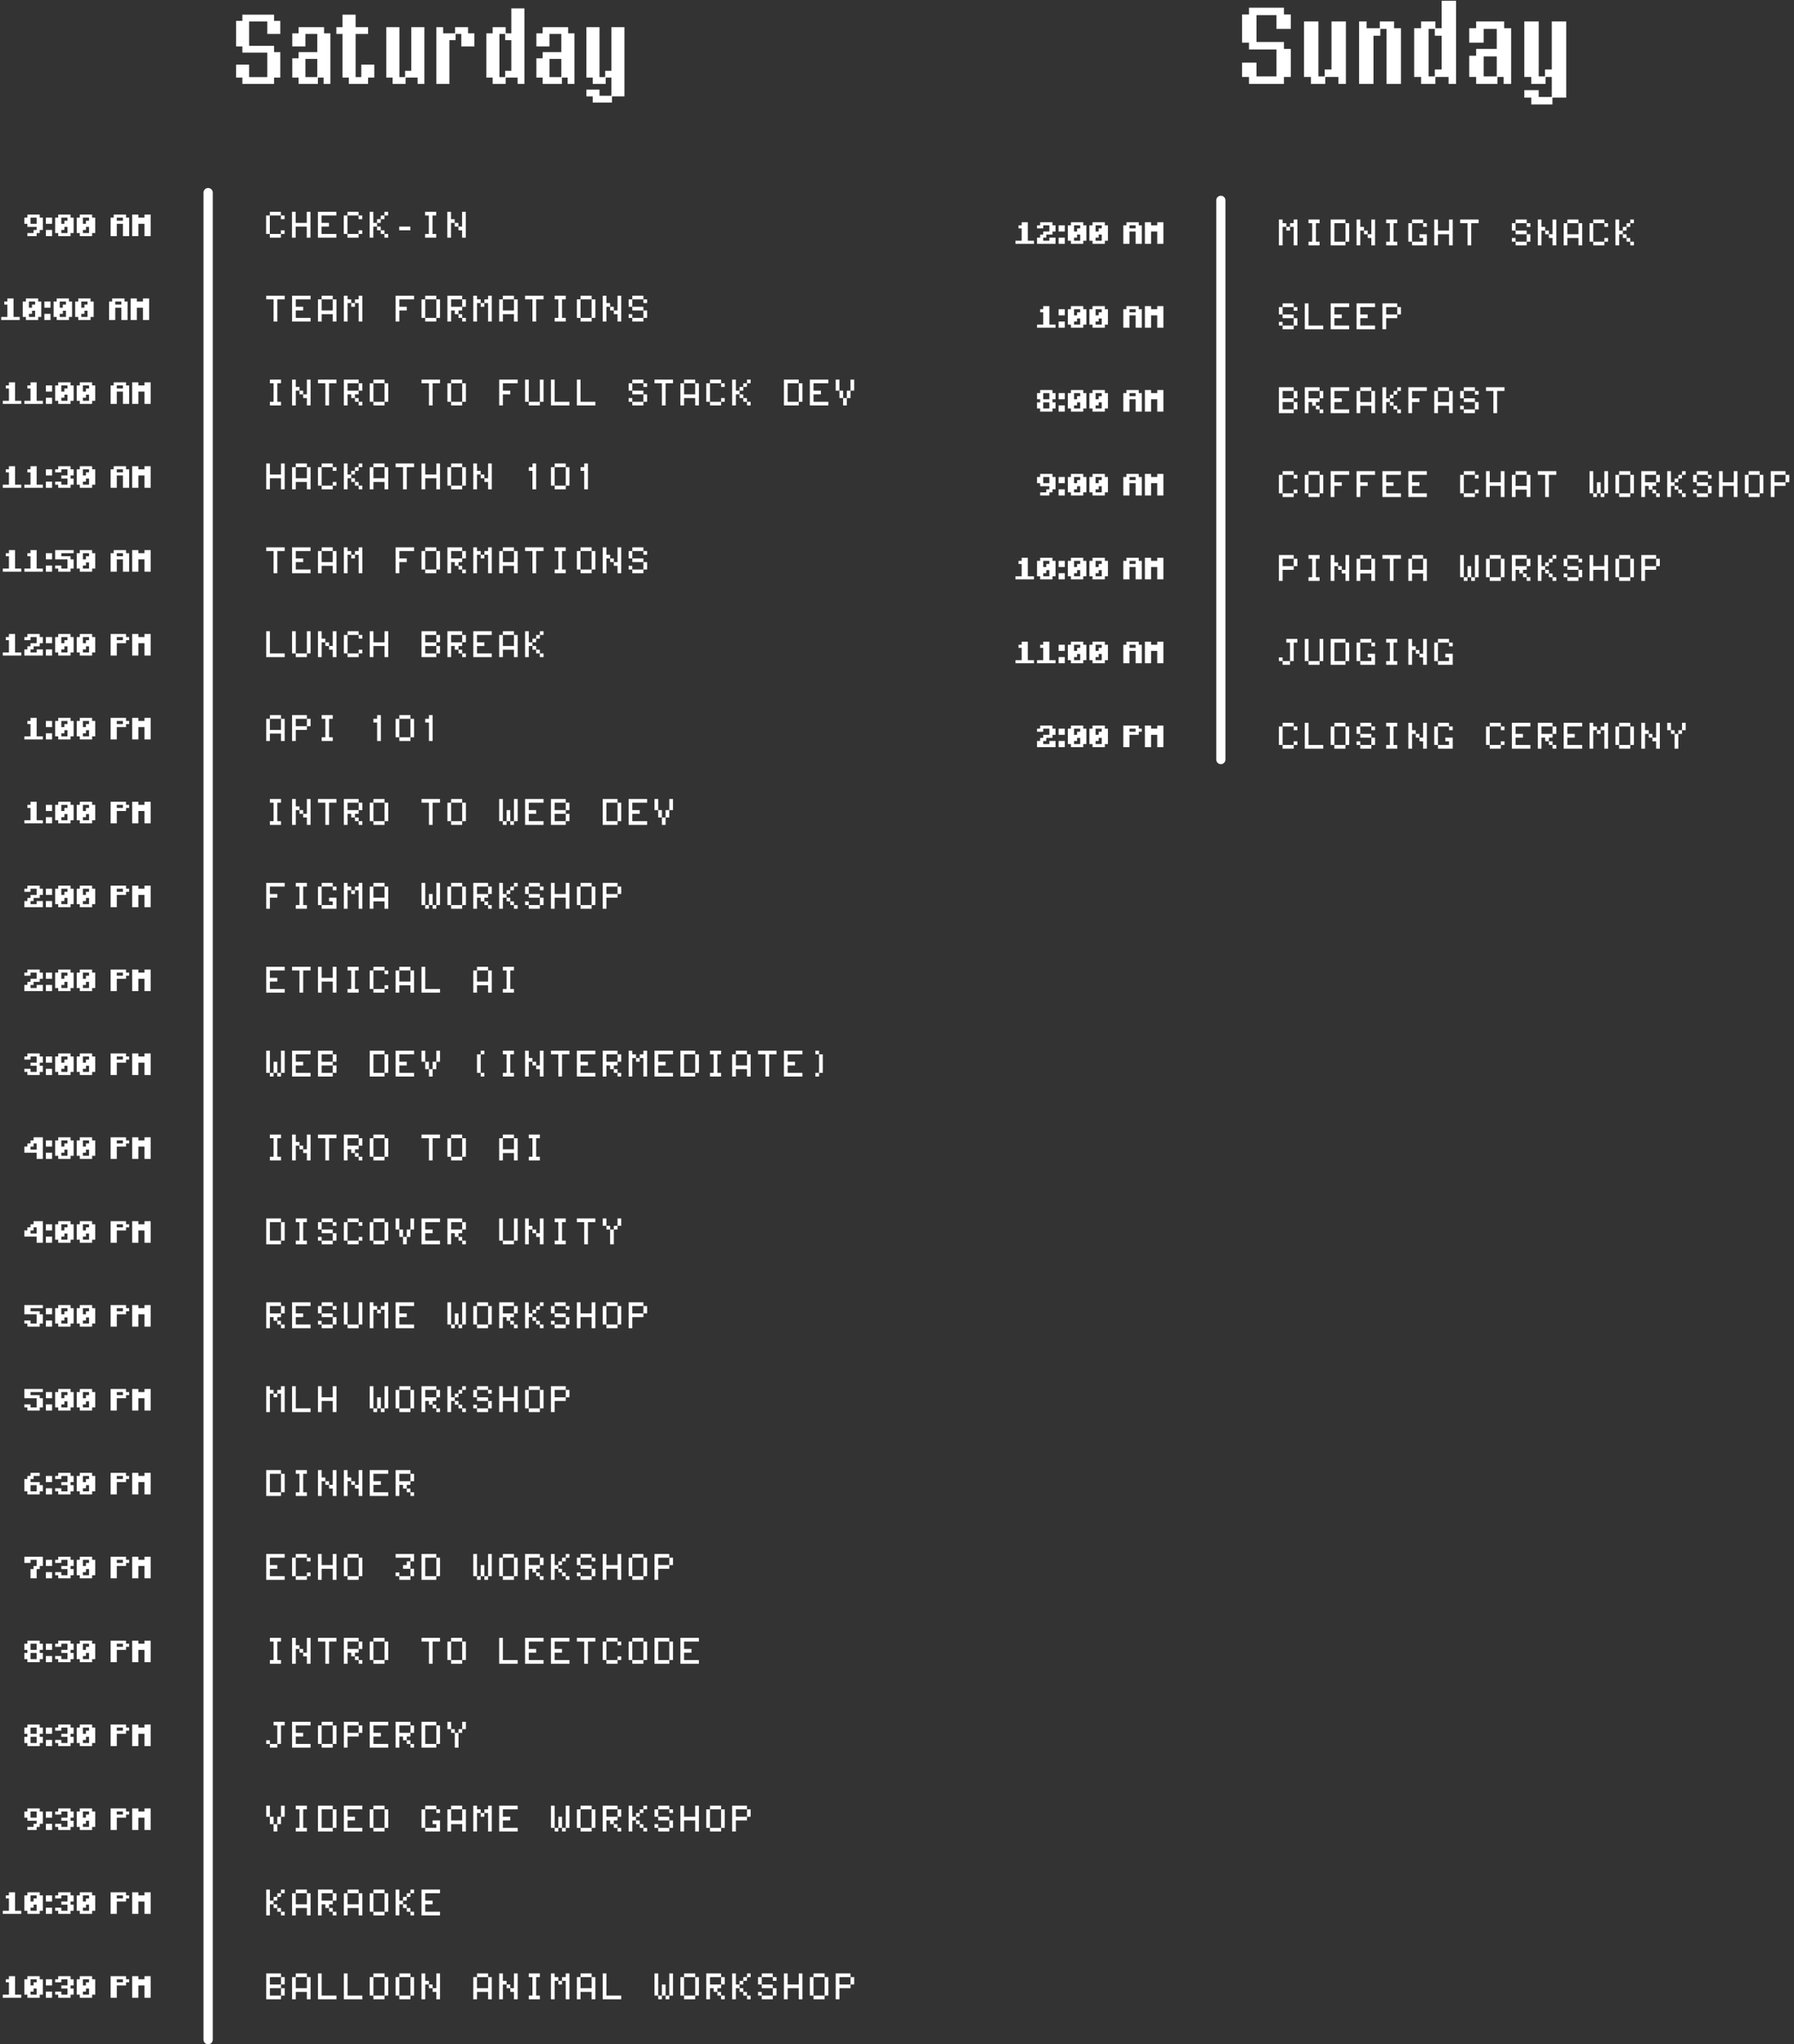 <svg width="1155" height="1316" viewBox="0 0 1155 1316" fill="none" xmlns="http://www.w3.org/2000/svg">
<rect x="0" y="0" width="1155" height="1316" fill="#333333" stroke="none"/>
<path d="M134 1313L134 124" stroke="white" stroke-width="5.951" stroke-linecap="round"/>
<path d="M180.836 138.718H173.695V136.338H180.836V138.718ZM171.315 150.62V138.718H173.695V150.62H171.315ZM173.695 153V150.62H180.836V153H173.695ZM180.836 150.62V148.239H183.216V150.62H180.836ZM180.836 141.099V138.718H183.216V141.099H180.836ZM199.883 136.338V153H197.502V145.859H190.361V153H187.981V136.338H190.361V143.479H197.502V136.338H199.883ZM216.549 136.338V138.718H207.028V143.479H211.789V145.859H207.028V150.62H216.549V153H204.648V136.338H216.549ZM230.836 138.718H223.695V136.338H230.836V138.718ZM221.314 150.62V138.718H223.695V150.62H221.314ZM223.695 153V150.62H230.836V153H223.695ZM230.836 150.62V148.239H233.216V150.62H230.836ZM230.836 141.099V138.718H233.216V141.099H230.836ZM242.742 143.479V145.859H240.361V153H237.981V136.338H240.361V143.479H242.742ZM242.742 148.239V145.859H245.122V148.239H242.742ZM242.742 143.479V141.099H245.122V143.479H242.742ZM245.122 150.62V148.239H247.502V150.62H245.122ZM245.122 141.099V138.718H247.502V141.099H245.122ZM247.502 153V150.62H249.882V153H247.502ZM247.502 138.718V136.338H249.882V138.718H247.502ZM264.169 148.239H257.028V145.859H264.169V148.239ZM276.075 150.62V138.718H273.694V136.338H280.835V138.718H278.455V150.62H280.835V153H273.694V150.62H276.075ZM290.361 136.338V141.099H292.741V143.479H290.361V153H287.981V136.338H290.361ZM292.741 145.859V143.479H295.122V145.859H292.741ZM295.122 148.239V145.859H297.502V136.338H299.882V153H297.502V148.239H295.122Z" fill="white"/>
<path d="M171.38 192.718V190.338H183.282V192.718H178.521V207H176.141V192.718H171.38ZM199.948 190.338V192.718H190.427V197.479H195.188V199.859H190.427V204.62H199.948V207H188.047V190.338H199.948ZM214.235 190.338V192.718H207.094V190.338H214.235ZM204.713 207V192.718H207.094V199.859H214.235V192.718H216.615V207H214.235V202.239H207.094V207H204.713ZM223.76 190.338V192.718H226.141V195.099H223.76V207H221.38V190.338H223.76ZM226.141 197.479V195.099H228.521V197.479H226.141ZM228.521 195.099V192.718H230.901V190.338H233.281V207H230.901V195.099H228.521ZM266.615 190.338V192.718H257.094V197.479H261.854V199.859H257.094V207H254.713V190.338H266.615ZM273.76 190.338H280.901V192.718H273.76V190.338ZM271.38 204.62V192.718H273.76V204.62H271.38ZM273.76 207V204.62H280.901V207H273.76ZM280.901 204.62V192.718H283.281V204.62H280.901ZM297.568 199.859H295.187V202.239H292.807V199.859H290.427V207H288.046V190.338H297.568V192.718H290.427V197.479H297.568V199.859ZM295.187 204.62V202.239H297.568V204.62H295.187ZM297.568 207V204.62H299.948V207H297.568ZM297.568 197.479V192.718H299.948V197.479H297.568ZM307.093 190.338V192.718H309.474V195.099H307.093V207H304.713V190.338H307.093ZM309.474 197.479V195.099H311.854V197.479H309.474ZM311.854 195.099V192.718H314.234V190.338H316.614V207H314.234V195.099H311.854ZM330.901 190.338V192.718H323.76V190.338H330.901ZM321.38 207V192.718H323.76V199.859H330.901V192.718H333.281V207H330.901V202.239H323.76V207H321.38ZM338.046 192.718V190.338H349.948V192.718H345.187V207H342.807V192.718H338.046ZM359.473 204.62V192.718H357.093V190.338H364.234V192.718H361.854V204.62H364.234V207H357.093V204.62H359.473ZM373.76 190.338H380.901V192.718H373.76V190.338ZM371.379 204.62V192.718H373.76V204.62H371.379ZM373.76 207V204.62H380.901V207H373.76ZM380.901 204.62V192.718H383.281V204.62H380.901ZM390.426 190.338V195.099H392.807V197.479H390.426V207H388.046V190.338H390.426ZM392.807 199.859V197.479H395.187V199.859H392.807ZM395.187 202.239V199.859H397.567V190.338H399.947V207H397.567V202.239H395.187ZM414.234 192.718H407.093V190.338H414.234V192.718ZM404.713 204.62V202.239H407.093V204.62H404.713ZM404.713 197.479V192.718H407.093V197.479H404.713ZM407.093 207V204.62H414.234V207H407.093ZM407.093 199.859V197.479H414.234V199.859H407.093ZM414.234 204.62V199.859H416.614V204.62H414.234ZM414.234 195.099V192.718H416.614V195.099H414.234Z" fill="white"/>
<path d="M176.141 246.718H173.761V244.338H180.901V246.718H178.521V258.62H180.901V261H173.761V258.62H176.141V246.718ZM190.427 249.099H192.807V251.479H190.427V261H188.047V244.338H190.427V249.099ZM192.807 251.479H195.188V253.859H192.807V251.479ZM195.188 253.859H197.568V244.338H199.948V261H197.568V256.239H195.188V253.859ZM204.713 244.338H216.615V246.718H211.854V261H209.474V246.718H204.713V244.338ZM228.521 253.859V256.239H226.141V253.859H223.76V261H221.38V244.338H230.901V246.718H223.76V251.479H230.901V253.859H228.521ZM228.521 256.239H230.901V258.62H228.521V256.239ZM230.901 258.62H233.281V261H230.901V258.62ZM230.901 246.718H233.281V251.479H230.901V246.718ZM247.568 244.338V246.718H240.427V244.338H247.568ZM238.047 246.718H240.427V258.62H238.047V246.718ZM240.427 258.62H247.568V261H240.427V258.62ZM247.568 246.718H249.948V258.62H247.568V246.718ZM271.38 244.338H283.281V246.718H278.521V261H276.14V246.718H271.38V244.338ZM297.568 244.338V246.718H290.427V244.338H297.568ZM288.046 246.718H290.427V258.62H288.046V246.718ZM290.427 258.62H297.568V261H290.427V258.62ZM297.568 246.718H299.948V258.62H297.568V246.718ZM333.281 246.718H323.76V251.479H328.521V253.859H323.76V261H321.38V244.338H333.281V246.718ZM338.046 244.338H340.427V258.62H338.046V244.338ZM340.427 258.62H347.567V261H340.427V258.62ZM347.567 244.338H349.948V258.62H347.567V244.338ZM354.713 261V244.338H357.093V258.62H366.614V261H354.713ZM371.379 261V244.338H373.76V258.62H383.281V261H371.379ZM407.093 246.718V244.338H414.234V246.718H407.093ZM404.713 256.239H407.093V258.62H404.713V256.239ZM404.713 246.718H407.093V251.479H404.713V246.718ZM407.093 258.62H414.234V261H407.093V258.62ZM407.093 251.479H414.234V253.859H407.093V251.479ZM414.234 253.859H416.614V258.62H414.234V253.859ZM414.234 246.718H416.614V249.099H414.234V246.718ZM421.379 244.338H433.281V246.718H428.52V261H426.14V246.718H421.379V244.338ZM447.567 246.718H440.426V244.338H447.567V246.718ZM438.046 246.718H440.426V253.859H447.567V246.718H449.947V261H447.567V256.239H440.426V261H438.046V246.718ZM457.093 246.718V244.338H464.234V246.718H457.093ZM454.712 246.718H457.093V258.62H454.712V246.718ZM457.093 258.62H464.234V261H457.093V258.62ZM464.234 256.239H466.614V258.62H464.234V256.239ZM464.234 246.718H466.614V249.099H464.234V246.718ZM476.14 253.859H473.759V261H471.379V244.338H473.759V251.479H476.14V253.859ZM476.14 253.859H478.52V256.239H476.14V253.859ZM476.14 249.099H478.52V251.479H476.14V249.099ZM478.52 256.239H480.9V258.62H478.52V256.239ZM478.52 246.718H480.9V249.099H478.52V246.718ZM480.9 258.62H483.28V261H480.9V258.62ZM480.9 244.338H483.28V246.718H480.9V244.338ZM514.233 246.718H507.093V258.62H514.233V261H504.712V244.338H514.233V246.718ZM514.233 246.718H516.614V258.62H514.233V246.718ZM533.28 246.718H523.759V251.479H528.52V253.859H523.759V258.62H533.28V261H521.379V244.338H533.28V246.718ZM538.046 244.338H540.426V251.479H538.046V244.338ZM540.426 251.479H542.806V256.239H540.426V251.479ZM542.806 256.239H545.186V261H542.806V256.239ZM545.186 251.479H547.567V256.239H545.186V251.479ZM547.567 244.338H549.947V251.479H547.567V244.338Z" fill="white"/>
<path d="M183.282 298.338V315H180.901V307.859H173.761V315H171.38V298.338H173.761V305.479H180.901V298.338H183.282ZM197.568 298.338V300.718H190.427V298.338H197.568ZM188.047 315V300.718H190.427V307.859H197.568V300.718H199.948V315H197.568V310.239H190.427V315H188.047ZM214.235 300.718H207.094V298.338H214.235V300.718ZM204.713 312.62V300.718H207.094V312.62H204.713ZM207.094 315V312.62H214.235V315H207.094ZM214.235 312.62V310.239H216.615V312.62H214.235ZM214.235 303.099V300.718H216.615V303.099H214.235ZM226.141 305.479V307.859H223.76V315H221.38V298.338H223.76V305.479H226.141ZM226.141 310.239V307.859H228.521V310.239H226.141ZM226.141 305.479V303.099H228.521V305.479H226.141ZM228.521 312.62V310.239H230.901V312.62H228.521ZM228.521 303.099V300.718H230.901V303.099H228.521ZM230.901 315V312.62H233.281V315H230.901ZM230.901 300.718V298.338H233.281V300.718H230.901ZM247.568 298.338V300.718H240.427V298.338H247.568ZM238.047 315V300.718H240.427V307.859H247.568V300.718H249.948V315H247.568V310.239H240.427V315H238.047ZM254.713 300.718V298.338H266.615V300.718H261.854V315H259.474V300.718H254.713ZM283.281 298.338V315H280.901V307.859H273.76V315H271.38V298.338H273.76V305.479H280.901V298.338H283.281ZM290.427 298.338H297.568V300.718H290.427V298.338ZM288.046 312.62V300.718H290.427V312.62H288.046ZM290.427 315V312.62H297.568V315H290.427ZM297.568 312.62V300.718H299.948V312.62H297.568ZM307.093 298.338V303.099H309.474V305.479H307.093V315H304.713V298.338H307.093ZM309.474 307.859V305.479H311.854V307.859H309.474ZM311.854 310.239V307.859H314.234V298.338H316.614V315H314.234V310.239H311.854ZM345.187 298.338V315H342.807V303.099H340.427V300.718H342.807V298.338H345.187ZM357.093 298.338H364.234V300.718H357.093V298.338ZM354.713 312.62V300.718H357.093V312.62H354.713ZM357.093 315V312.62H364.234V315H357.093ZM364.234 312.62V300.718H366.614V312.62H364.234ZM378.52 298.338V315H376.14V303.099H373.76V300.718H376.14V298.338H378.52Z" fill="white"/>
<path d="M171.38 354.718V352.338H183.282V354.718H178.521V369H176.141V354.718H171.38ZM199.948 352.338V354.718H190.427V359.479H195.188V361.859H190.427V366.62H199.948V369H188.047V352.338H199.948ZM214.235 352.338V354.718H207.094V352.338H214.235ZM204.713 369V354.718H207.094V361.859H214.235V354.718H216.615V369H214.235V364.239H207.094V369H204.713ZM223.76 352.338V354.718H226.141V357.099H223.76V369H221.38V352.338H223.76ZM226.141 359.479V357.099H228.521V359.479H226.141ZM228.521 357.099V354.718H230.901V352.338H233.281V369H230.901V357.099H228.521ZM266.615 352.338V354.718H257.094V359.479H261.854V361.859H257.094V369H254.713V352.338H266.615ZM273.76 352.338H280.901V354.718H273.76V352.338ZM271.38 366.62V354.718H273.76V366.62H271.38ZM273.76 369V366.62H280.901V369H273.76ZM280.901 366.62V354.718H283.281V366.62H280.901ZM297.568 361.859H295.187V364.239H292.807V361.859H290.427V369H288.046V352.338H297.568V354.718H290.427V359.479H297.568V361.859ZM295.187 366.62V364.239H297.568V366.62H295.187ZM297.568 369V366.62H299.948V369H297.568ZM297.568 359.479V354.718H299.948V359.479H297.568ZM307.093 352.338V354.718H309.474V357.099H307.093V369H304.713V352.338H307.093ZM309.474 359.479V357.099H311.854V359.479H309.474ZM311.854 357.099V354.718H314.234V352.338H316.614V369H314.234V357.099H311.854ZM330.901 352.338V354.718H323.76V352.338H330.901ZM321.38 369V354.718H323.76V361.859H330.901V354.718H333.281V369H330.901V364.239H323.76V369H321.38ZM338.046 354.718V352.338H349.948V354.718H345.187V369H342.807V354.718H338.046ZM359.473 366.62V354.718H357.093V352.338H364.234V354.718H361.854V366.62H364.234V369H357.093V366.62H359.473ZM373.76 352.338H380.901V354.718H373.76V352.338ZM371.379 366.62V354.718H373.76V366.62H371.379ZM373.76 369V366.62H380.901V369H373.76ZM380.901 366.62V354.718H383.281V366.62H380.901ZM390.426 352.338V357.099H392.807V359.479H390.426V369H388.046V352.338H390.426ZM392.807 361.859V359.479H395.187V361.859H392.807ZM395.187 364.239V361.859H397.567V352.338H399.947V369H397.567V364.239H395.187ZM414.234 354.718H407.093V352.338H414.234V354.718ZM404.713 366.62V364.239H407.093V366.62H404.713ZM404.713 359.479V354.718H407.093V359.479H404.713ZM407.093 369V366.62H414.234V369H407.093ZM407.093 361.859V359.479H414.234V361.859H407.093ZM414.234 366.62V361.859H416.614V366.62H414.234ZM414.234 357.099V354.718H416.614V357.099H414.234Z" fill="white"/>
<path d="M183.282 423H171.38V406.338H173.761V420.62H183.282V423ZM188.047 420.62V406.338H190.427V420.62H188.047ZM190.427 423V420.62H197.568V423H190.427ZM197.568 420.62V406.338H199.948V420.62H197.568ZM207.094 406.338V411.099H209.474V413.479H207.094V423H204.713V406.338H207.094ZM209.474 415.859V413.479H211.854V415.859H209.474ZM211.854 418.239V415.859H214.235V406.338H216.615V423H214.235V418.239H211.854ZM230.901 408.718H223.76V406.338H230.901V408.718ZM221.38 420.62V408.718H223.76V420.62H221.38ZM223.76 423V420.62H230.901V423H223.76ZM230.901 420.62V418.239H233.281V420.62H230.901ZM230.901 411.099V408.718H233.281V411.099H230.901ZM249.948 406.338V423H247.568V415.859H240.427V423H238.047V406.338H240.427V413.479H247.568V406.338H249.948ZM280.901 415.859H273.76V420.62H280.901V423H271.38V406.338H280.901V408.718H273.76V413.479H280.901V415.859ZM280.901 420.62V415.859H283.281V420.62H280.901ZM280.901 413.479V408.718H283.281V413.479H280.901ZM297.568 415.859H295.187V418.239H292.807V415.859H290.427V423H288.046V406.338H297.568V408.718H290.427V413.479H297.568V415.859ZM295.187 420.62V418.239H297.568V420.62H295.187ZM297.568 423V420.62H299.948V423H297.568ZM297.568 413.479V408.718H299.948V413.479H297.568ZM316.614 406.338V408.718H307.093V413.479H311.854V415.859H307.093V420.62H316.614V423H304.713V406.338H316.614ZM330.901 406.338V408.718H323.76V406.338H330.901ZM321.38 423V408.718H323.76V415.859H330.901V408.718H333.281V423H330.901V418.239H323.76V423H321.38ZM342.807 413.479V415.859H340.427V423H338.046V406.338H340.427V413.479H342.807ZM342.807 418.239V415.859H345.187V418.239H342.807ZM342.807 413.479V411.099H345.187V413.479H342.807ZM345.187 420.62V418.239H347.567V420.62H345.187ZM345.187 411.099V408.718H347.567V411.099H345.187ZM347.567 423V420.62H349.948V423H347.567ZM347.567 408.718V406.338H349.948V408.718H347.567Z" fill="white"/>
<path d="M180.901 462.718H173.761V460.338H180.901V462.718ZM171.38 462.718H173.761V469.859H180.901V462.718H183.282V477H180.901V472.239H173.761V477H171.38V462.718ZM190.427 469.859V477H188.047V460.338H197.568V462.718H190.427V467.479H197.568V469.859H190.427ZM197.568 462.718H199.948V467.479H197.568V462.718ZM209.474 462.718H207.094V460.338H214.235V462.718H211.854V474.62H214.235V477H207.094V474.62H209.474V462.718ZM245.188 477H242.807V465.099H240.427V462.718H242.807V460.338H245.188V477ZM264.234 460.338V462.718H257.094V460.338H264.234ZM254.713 462.718H257.094V474.62H254.713V462.718ZM257.094 474.62H264.234V477H257.094V474.62ZM264.234 462.718H266.615V474.62H264.234V462.718ZM278.521 477H276.14V465.099H273.76V462.718H276.14V460.338H278.521V477Z" fill="white"/>
<path d="M176.141 516.718H173.761V514.338H180.901V516.718H178.521V528.62H180.901V531H173.761V528.62H176.141V516.718ZM190.427 519.099H192.807V521.479H190.427V531H188.047V514.338H190.427V519.099ZM192.807 521.479H195.188V523.859H192.807V521.479ZM195.188 523.859H197.568V514.338H199.948V531H197.568V526.239H195.188V523.859ZM204.713 514.338H216.615V516.718H211.854V531H209.474V516.718H204.713V514.338ZM228.521 523.859V526.239H226.141V523.859H223.76V531H221.38V514.338H230.901V516.718H223.76V521.479H230.901V523.859H228.521ZM228.521 526.239H230.901V528.62H228.521V526.239ZM230.901 528.62H233.281V531H230.901V528.62ZM230.901 516.718H233.281V521.479H230.901V516.718ZM247.568 514.338V516.718H240.427V514.338H247.568ZM238.047 516.718H240.427V528.62H238.047V516.718ZM240.427 528.62H247.568V531H240.427V528.62ZM247.568 516.718H249.948V528.62H247.568V516.718ZM271.38 514.338H283.281V516.718H278.521V531H276.14V516.718H271.38V514.338ZM297.568 514.338V516.718H290.427V514.338H297.568ZM288.046 516.718H290.427V528.62H288.046V516.718ZM290.427 528.62H297.568V531H290.427V528.62ZM297.568 516.718H299.948V528.62H297.568V516.718ZM321.38 514.338H323.76V528.62H321.38V514.338ZM323.76 528.62H326.14V531H323.76V528.62ZM326.14 521.479H328.521V528.62H326.14V521.479ZM328.521 528.62H330.901V531H328.521V528.62ZM330.901 514.338H333.281V528.62H330.901V514.338ZM349.948 516.718H340.427V521.479H345.187V523.859H340.427V528.62H349.948V531H338.046V514.338H349.948V516.718ZM357.093 523.859V528.62H364.234V531H354.713V514.338H364.234V516.718H357.093V521.479H364.234V523.859H357.093ZM364.234 523.859H366.614V528.62H364.234V523.859ZM364.234 516.718H366.614V521.479H364.234V516.718ZM397.567 516.718H390.426V528.62H397.567V531H388.046V514.338H397.567V516.718ZM397.567 516.718H399.947V528.62H397.567V516.718ZM416.614 516.718H407.093V521.479H411.854V523.859H407.093V528.62H416.614V531H404.713V514.338H416.614V516.718ZM421.379 514.338H423.76V521.479H421.379V514.338ZM423.76 521.479H426.14V526.239H423.76V521.479ZM426.14 526.239H428.52V531H426.14V526.239ZM428.52 521.479H430.9V526.239H428.52V521.479ZM430.9 514.338H433.281V521.479H430.9V514.338Z" fill="white"/>
<path d="M183.282 570.718H173.761V575.479H178.521V577.859H173.761V585H171.38V568.338H183.282V570.718ZM192.807 570.718H190.427V568.338H197.568V570.718H195.188V582.62H197.568V585H190.427V582.62H192.807V570.718ZM207.094 570.718V568.338H214.235V570.718H207.094ZM204.713 570.718H207.094V582.62H204.713V570.718ZM207.094 582.62H214.235V580.239H211.854V577.859H216.615V585H207.094V582.62ZM214.235 570.718H216.615V573.099H214.235V570.718ZM223.76 570.718H226.141V573.099H223.76V585H221.38V568.338H223.76V570.718ZM226.141 573.099H228.521V575.479H226.141V573.099ZM228.521 570.718H230.901V568.338H233.281V585H230.901V573.099H228.521V570.718ZM247.568 570.718H240.427V568.338H247.568V570.718ZM238.047 570.718H240.427V577.859H247.568V570.718H249.948V585H247.568V580.239H240.427V585H238.047V570.718ZM271.38 568.338H273.76V582.62H271.38V568.338ZM273.76 582.62H276.14V585H273.76V582.62ZM276.14 575.479H278.521V582.62H276.14V575.479ZM278.521 582.62H280.901V585H278.521V582.62ZM280.901 568.338H283.281V582.62H280.901V568.338ZM297.568 568.338V570.718H290.427V568.338H297.568ZM288.046 570.718H290.427V582.62H288.046V570.718ZM290.427 582.62H297.568V585H290.427V582.62ZM297.568 570.718H299.948V582.62H297.568V570.718ZM311.854 577.859V580.239H309.474V577.859H307.093V585H304.713V568.338H314.234V570.718H307.093V575.479H314.234V577.859H311.854ZM311.854 580.239H314.234V582.62H311.854V580.239ZM314.234 582.62H316.614V585H314.234V582.62ZM314.234 570.718H316.614V575.479H314.234V570.718ZM326.14 577.859H323.76V585H321.38V568.338H323.76V575.479H326.14V577.859ZM326.14 577.859H328.521V580.239H326.14V577.859ZM326.14 573.099H328.521V575.479H326.14V573.099ZM328.521 580.239H330.901V582.62H328.521V580.239ZM328.521 570.718H330.901V573.099H328.521V570.718ZM330.901 582.62H333.281V585H330.901V582.62ZM330.901 568.338H333.281V570.718H330.901V568.338ZM340.427 570.718V568.338H347.567V570.718H340.427ZM338.046 580.239H340.427V582.62H338.046V580.239ZM338.046 570.718H340.427V575.479H338.046V570.718ZM340.427 582.62H347.567V585H340.427V582.62ZM340.427 575.479H347.567V577.859H340.427V575.479ZM347.567 577.859H349.948V582.62H347.567V577.859ZM347.567 570.718H349.948V573.099H347.567V570.718ZM366.614 585H364.234V577.859H357.093V585H354.713V568.338H357.093V575.479H364.234V568.338H366.614V585ZM380.901 568.338V570.718H373.76V568.338H380.901ZM371.379 570.718H373.76V582.62H371.379V570.718ZM373.76 582.62H380.901V585H373.76V582.62ZM380.901 570.718H383.281V582.62H380.901V570.718ZM390.426 577.859V585H388.046V568.338H397.567V570.718H390.426V575.479H397.567V577.859H390.426ZM397.567 570.718H399.947V575.479H397.567V570.718Z" fill="white"/>
<path d="M183.282 624.718H173.761V629.479H178.521V631.859H173.761V636.62H183.282V639H171.38V622.338H183.282V624.718ZM188.047 622.338H199.948V624.718H195.188V639H192.807V624.718H188.047V622.338ZM216.615 639H214.235V631.859H207.094V639H204.713V622.338H207.094V629.479H214.235V622.338H216.615V639ZM226.141 624.718H223.76V622.338H230.901V624.718H228.521V636.62H230.901V639H223.76V636.62H226.141V624.718ZM240.427 624.718V622.338H247.568V624.718H240.427ZM238.047 624.718H240.427V636.62H238.047V624.718ZM240.427 636.62H247.568V639H240.427V636.62ZM247.568 634.239H249.948V636.62H247.568V634.239ZM247.568 624.718H249.948V627.099H247.568V624.718ZM264.234 624.718H257.094V622.338H264.234V624.718ZM254.713 624.718H257.094V631.859H264.234V624.718H266.615V639H264.234V634.239H257.094V639H254.713V624.718ZM271.38 639V622.338H273.76V636.62H283.281V639H271.38ZM314.234 624.718H307.093V622.338H314.234V624.718ZM304.713 624.718H307.093V631.859H314.234V624.718H316.614V639H314.234V634.239H307.093V639H304.713V624.718ZM326.14 624.718H323.76V622.338H330.901V624.718H328.521V636.62H330.901V639H323.76V636.62H326.14V624.718Z" fill="white"/>
<path d="M171.38 676.338H173.761V690.62H171.38V676.338ZM173.761 690.62H176.141V693H173.761V690.62ZM176.141 683.479H178.521V690.62H176.141V683.479ZM178.521 690.62H180.901V693H178.521V690.62ZM180.901 676.338H183.282V690.62H180.901V676.338ZM199.948 678.718H190.427V683.479H195.188V685.859H190.427V690.62H199.948V693H188.047V676.338H199.948V678.718ZM207.094 685.859V690.62H214.235V693H204.713V676.338H214.235V678.718H207.094V683.479H214.235V685.859H207.094ZM214.235 685.859H216.615V690.62H214.235V685.859ZM214.235 678.718H216.615V683.479H214.235V678.718ZM247.568 678.718H240.427V690.62H247.568V693H238.047V676.338H247.568V678.718ZM247.568 678.718H249.948V690.62H247.568V678.718ZM266.615 678.718H257.094V683.479H261.854V685.859H257.094V690.62H266.615V693H254.713V676.338H266.615V678.718ZM271.38 676.338H273.76V683.479H271.38V676.338ZM273.76 683.479H276.14V688.239H273.76V683.479ZM276.14 688.239H278.521V693H276.14V688.239ZM278.521 683.479H280.901V688.239H278.521V683.479ZM280.901 676.338H283.281V683.479H280.901V676.338ZM311.854 678.718H309.474V676.338H311.854V678.718ZM307.093 678.718H309.474V690.62H307.093V678.718ZM309.474 690.62H311.854V693H309.474V690.62ZM326.14 678.718H323.76V676.338H330.901V678.718H328.521V690.62H330.901V693H323.76V690.62H326.14V678.718ZM340.427 681.099H342.807V683.479H340.427V693H338.046V676.338H340.427V681.099ZM342.807 683.479H345.187V685.859H342.807V683.479ZM345.187 685.859H347.567V676.338H349.948V693H347.567V688.239H345.187V685.859ZM354.713 676.338H366.614V678.718H361.854V693H359.473V678.718H354.713V676.338ZM383.281 678.718H373.76V683.479H378.52V685.859H373.76V690.62H383.281V693H371.379V676.338H383.281V678.718ZM395.187 685.859V688.239H392.807V685.859H390.426V693H388.046V676.338H397.567V678.718H390.426V683.479H397.567V685.859H395.187ZM395.187 688.239H397.567V690.62H395.187V688.239ZM397.567 690.62H399.947V693H397.567V690.62ZM397.567 678.718H399.947V683.479H397.567V678.718ZM407.093 678.718H409.473V681.099H407.093V693H404.713V676.338H407.093V678.718ZM409.473 681.099H411.854V683.479H409.473V681.099ZM411.854 678.718H414.234V676.338H416.614V693H414.234V681.099H411.854V678.718ZM433.281 678.718H423.76V683.479H428.52V685.859H423.76V690.62H433.281V693H421.379V676.338H433.281V678.718ZM447.567 678.718H440.426V690.62H447.567V693H438.046V676.338H447.567V678.718ZM447.567 678.718H449.947V690.62H447.567V678.718ZM459.473 678.718H457.093V676.338H464.234V678.718H461.853V690.62H464.234V693H457.093V690.62H459.473V678.718ZM480.9 678.718H473.759V676.338H480.9V678.718ZM471.379 678.718H473.759V685.859H480.9V678.718H483.28V693H480.9V688.239H473.759V693H471.379V678.718ZM488.046 676.338H499.947V678.718H495.187V693H492.806V678.718H488.046V676.338ZM516.614 678.718H507.093V683.479H511.853V685.859H507.093V690.62H516.614V693H504.712V676.338H516.614V678.718ZM527.33 678.718H524.949V676.338H527.33V678.718ZM524.949 690.62H527.33V693H524.949V690.62ZM527.33 678.718H529.71V690.62H527.33V678.718Z" fill="white"/>
<path d="M176.141 732.718H173.761V730.338H180.901V732.718H178.521V744.62H180.901V747H173.761V744.62H176.141V732.718ZM190.427 735.099H192.807V737.479H190.427V747H188.047V730.338H190.427V735.099ZM192.807 737.479H195.188V739.859H192.807V737.479ZM195.188 739.859H197.568V730.338H199.948V747H197.568V742.239H195.188V739.859ZM204.713 730.338H216.615V732.718H211.854V747H209.474V732.718H204.713V730.338ZM228.521 739.859V742.239H226.141V739.859H223.76V747H221.38V730.338H230.901V732.718H223.76V737.479H230.901V739.859H228.521ZM228.521 742.239H230.901V744.62H228.521V742.239ZM230.901 744.62H233.281V747H230.901V744.62ZM230.901 732.718H233.281V737.479H230.901V732.718ZM247.568 730.338V732.718H240.427V730.338H247.568ZM238.047 732.718H240.427V744.62H238.047V732.718ZM240.427 744.62H247.568V747H240.427V744.62ZM247.568 732.718H249.948V744.62H247.568V732.718ZM271.38 730.338H283.281V732.718H278.521V747H276.14V732.718H271.38V730.338ZM297.568 730.338V732.718H290.427V730.338H297.568ZM288.046 732.718H290.427V744.62H288.046V732.718ZM290.427 744.62H297.568V747H290.427V744.62ZM297.568 732.718H299.948V744.62H297.568V732.718ZM330.901 732.718H323.76V730.338H330.901V732.718ZM321.38 732.718H323.76V739.859H330.901V732.718H333.281V747H330.901V742.239H323.76V747H321.38V732.718ZM342.807 732.718H340.427V730.338H347.567V732.718H345.187V744.62H347.567V747H340.427V744.62H342.807V732.718Z" fill="white"/>
<path d="M180.901 786.718H173.761V798.62H180.901V801H171.38V784.338H180.901V786.718ZM180.901 786.718H183.282V798.62H180.901V786.718ZM192.807 786.718H190.427V784.338H197.568V786.718H195.188V798.62H197.568V801H190.427V798.62H192.807V786.718ZM207.094 786.718V784.338H214.235V786.718H207.094ZM204.713 796.239H207.094V798.62H204.713V796.239ZM204.713 786.718H207.094V791.479H204.713V786.718ZM207.094 798.62H214.235V801H207.094V798.62ZM207.094 791.479H214.235V793.859H207.094V791.479ZM214.235 793.859H216.615V798.62H214.235V793.859ZM214.235 786.718H216.615V789.099H214.235V786.718ZM223.76 786.718V784.338H230.901V786.718H223.76ZM221.38 786.718H223.76V798.62H221.38V786.718ZM223.76 798.62H230.901V801H223.76V798.62ZM230.901 796.239H233.281V798.62H230.901V796.239ZM230.901 786.718H233.281V789.099H230.901V786.718ZM247.568 784.338V786.718H240.427V784.338H247.568ZM238.047 786.718H240.427V798.62H238.047V786.718ZM240.427 798.62H247.568V801H240.427V798.62ZM247.568 786.718H249.948V798.62H247.568V786.718ZM254.713 784.338H257.094V791.479H254.713V784.338ZM257.094 791.479H259.474V796.239H257.094V791.479ZM259.474 796.239H261.854V801H259.474V796.239ZM261.854 791.479H264.234V796.239H261.854V791.479ZM264.234 784.338H266.615V791.479H264.234V784.338ZM283.281 786.718H273.76V791.479H278.521V793.859H273.76V798.62H283.281V801H271.38V784.338H283.281V786.718ZM295.187 793.859V796.239H292.807V793.859H290.427V801H288.046V784.338H297.568V786.718H290.427V791.479H297.568V793.859H295.187ZM295.187 796.239H297.568V798.62H295.187V796.239ZM297.568 798.62H299.948V801H297.568V798.62ZM297.568 786.718H299.948V791.479H297.568V786.718ZM321.38 784.338H323.76V798.62H321.38V784.338ZM323.76 798.62H330.901V801H323.76V798.62ZM330.901 784.338H333.281V798.62H330.901V784.338ZM340.427 789.099H342.807V791.479H340.427V801H338.046V784.338H340.427V789.099ZM342.807 791.479H345.187V793.859H342.807V791.479ZM345.187 793.859H347.567V784.338H349.948V801H347.567V796.239H345.187V793.859ZM359.473 786.718H357.093V784.338H364.234V786.718H361.854V798.62H364.234V801H357.093V798.62H359.473V786.718ZM371.379 784.338H383.281V786.718H378.52V801H376.14V786.718H371.379V784.338ZM388.046 789.099V784.338H390.426V789.099H388.046ZM390.426 789.099H392.807V791.479H390.426V789.099ZM392.807 791.479H395.187V801H392.807V791.479ZM395.187 789.099H397.567V791.479H395.187V789.099ZM397.567 784.338H399.947V789.099H397.567V784.338Z" fill="white"/>
<path d="M178.521 847.859V850.239H176.141V847.859H173.761V855H171.38V838.338H180.901V840.718H173.761V845.479H180.901V847.859H178.521ZM178.521 850.239H180.901V852.62H178.521V850.239ZM180.901 852.62H183.282V855H180.901V852.62ZM180.901 840.718H183.282V845.479H180.901V840.718ZM199.948 840.718H190.427V845.479H195.188V847.859H190.427V852.62H199.948V855H188.047V838.338H199.948V840.718ZM207.094 840.718V838.338H214.235V840.718H207.094ZM204.713 850.239H207.094V852.62H204.713V850.239ZM204.713 840.718H207.094V845.479H204.713V840.718ZM207.094 852.62H214.235V855H207.094V852.62ZM207.094 845.479H214.235V847.859H207.094V845.479ZM214.235 847.859H216.615V852.62H214.235V847.859ZM214.235 840.718H216.615V843.099H214.235V840.718ZM221.38 838.338H223.76V852.62H221.38V838.338ZM223.76 852.62H230.901V855H223.76V852.62ZM230.901 838.338H233.281V852.62H230.901V838.338ZM240.427 840.718H242.807V843.099H240.427V855H238.047V838.338H240.427V840.718ZM242.807 843.099H245.188V845.479H242.807V843.099ZM245.188 840.718H247.568V838.338H249.948V855H247.568V843.099H245.188V840.718ZM266.615 840.718H257.094V845.479H261.854V847.859H257.094V852.62H266.615V855H254.713V838.338H266.615V840.718ZM288.046 838.338H290.427V852.62H288.046V838.338ZM290.427 852.62H292.807V855H290.427V852.62ZM292.807 845.479H295.187V852.62H292.807V845.479ZM295.187 852.62H297.568V855H295.187V852.62ZM297.568 838.338H299.948V852.62H297.568V838.338ZM314.234 838.338V840.718H307.093V838.338H314.234ZM304.713 840.718H307.093V852.62H304.713V840.718ZM307.093 852.62H314.234V855H307.093V852.62ZM314.234 840.718H316.614V852.62H314.234V840.718ZM328.521 847.859V850.239H326.14V847.859H323.76V855H321.38V838.338H330.901V840.718H323.76V845.479H330.901V847.859H328.521ZM328.521 850.239H330.901V852.62H328.521V850.239ZM330.901 852.62H333.281V855H330.901V852.62ZM330.901 840.718H333.281V845.479H330.901V840.718ZM342.807 847.859H340.427V855H338.046V838.338H340.427V845.479H342.807V847.859ZM342.807 847.859H345.187V850.239H342.807V847.859ZM342.807 843.099H345.187V845.479H342.807V843.099ZM345.187 850.239H347.567V852.62H345.187V850.239ZM345.187 840.718H347.567V843.099H345.187V840.718ZM347.567 852.62H349.948V855H347.567V852.62ZM347.567 838.338H349.948V840.718H347.567V838.338ZM357.093 840.718V838.338H364.234V840.718H357.093ZM354.713 850.239H357.093V852.62H354.713V850.239ZM354.713 840.718H357.093V845.479H354.713V840.718ZM357.093 852.62H364.234V855H357.093V852.62ZM357.093 845.479H364.234V847.859H357.093V845.479ZM364.234 847.859H366.614V852.62H364.234V847.859ZM364.234 840.718H366.614V843.099H364.234V840.718ZM383.281 855H380.901V847.859H373.76V855H371.379V838.338H373.76V845.479H380.901V838.338H383.281V855ZM397.567 838.338V840.718H390.426V838.338H397.567ZM388.046 840.718H390.426V852.62H388.046V840.718ZM390.426 852.62H397.567V855H390.426V852.62ZM397.567 840.718H399.947V852.62H397.567V840.718ZM407.093 847.859V855H404.713V838.338H414.234V840.718H407.093V845.479H414.234V847.859H407.093ZM414.234 840.718H416.614V845.479H414.234V840.718Z" fill="white"/>
<path d="M173.761 894.718H176.141V897.099H173.761V909H171.38V892.338H173.761V894.718ZM176.141 897.099H178.521V899.479H176.141V897.099ZM178.521 894.718H180.901V892.338H183.282V909H180.901V897.099H178.521V894.718ZM188.047 909V892.338H190.427V906.62H199.948V909H188.047ZM216.615 909H214.235V901.859H207.094V909H204.713V892.338H207.094V899.479H214.235V892.338H216.615V909ZM238.047 892.338H240.427V906.62H238.047V892.338ZM240.427 906.62H242.807V909H240.427V906.62ZM242.807 899.479H245.188V906.62H242.807V899.479ZM245.188 906.62H247.568V909H245.188V906.62ZM247.568 892.338H249.948V906.62H247.568V892.338ZM264.234 892.338V894.718H257.094V892.338H264.234ZM254.713 894.718H257.094V906.62H254.713V894.718ZM257.094 906.62H264.234V909H257.094V906.62ZM264.234 894.718H266.615V906.62H264.234V894.718ZM278.521 901.859V904.239H276.14V901.859H273.76V909H271.38V892.338H280.901V894.718H273.76V899.479H280.901V901.859H278.521ZM278.521 904.239H280.901V906.62H278.521V904.239ZM280.901 906.62H283.281V909H280.901V906.62ZM280.901 894.718H283.281V899.479H280.901V894.718ZM292.807 901.859H290.427V909H288.046V892.338H290.427V899.479H292.807V901.859ZM292.807 901.859H295.187V904.239H292.807V901.859ZM292.807 897.099H295.187V899.479H292.807V897.099ZM295.187 904.239H297.568V906.62H295.187V904.239ZM295.187 894.718H297.568V897.099H295.187V894.718ZM297.568 906.62H299.948V909H297.568V906.62ZM297.568 892.338H299.948V894.718H297.568V892.338ZM307.093 894.718V892.338H314.234V894.718H307.093ZM304.713 904.239H307.093V906.62H304.713V904.239ZM304.713 894.718H307.093V899.479H304.713V894.718ZM307.093 906.62H314.234V909H307.093V906.62ZM307.093 899.479H314.234V901.859H307.093V899.479ZM314.234 901.859H316.614V906.62H314.234V901.859ZM314.234 894.718H316.614V897.099H314.234V894.718ZM333.281 909H330.901V901.859H323.76V909H321.38V892.338H323.76V899.479H330.901V892.338H333.281V909ZM347.567 892.338V894.718H340.427V892.338H347.567ZM338.046 894.718H340.427V906.62H338.046V894.718ZM340.427 906.62H347.567V909H340.427V906.62ZM347.567 894.718H349.948V906.62H347.567V894.718ZM357.093 901.859V909H354.713V892.338H364.234V894.718H357.093V899.479H364.234V901.859H357.093ZM364.234 894.718H366.614V899.479H364.234V894.718Z" fill="white"/>
<path d="M180.901 948.718H173.761V960.62H180.901V963H171.38V946.338H180.901V948.718ZM180.901 948.718H183.282V960.62H180.901V948.718ZM192.807 948.718H190.427V946.338H197.568V948.718H195.188V960.62H197.568V963H190.427V960.62H192.807V948.718ZM207.094 951.099H209.474V953.479H207.094V963H204.713V946.338H207.094V951.099ZM209.474 953.479H211.854V955.859H209.474V953.479ZM211.854 955.859H214.235V946.338H216.615V963H214.235V958.239H211.854V955.859ZM223.76 951.099H226.141V953.479H223.76V963H221.38V946.338H223.76V951.099ZM226.141 953.479H228.521V955.859H226.141V953.479ZM228.521 955.859H230.901V946.338H233.281V963H230.901V958.239H228.521V955.859ZM249.948 948.718H240.427V953.479H245.188V955.859H240.427V960.62H249.948V963H238.047V946.338H249.948V948.718ZM261.854 955.859V958.239H259.474V955.859H257.094V963H254.713V946.338H264.234V948.718H257.094V953.479H264.234V955.859H261.854ZM261.854 958.239H264.234V960.62H261.854V958.239ZM264.234 960.62H266.615V963H264.234V960.62ZM264.234 948.718H266.615V953.479H264.234V948.718Z" fill="white"/>
<path d="M183.282 1002.72H173.761V1007.48H178.521V1009.86H173.761V1014.62H183.282V1017H171.38V1000.34H183.282V1002.72ZM190.427 1002.72V1000.34H197.568V1002.72H190.427ZM188.047 1002.72H190.427V1014.62H188.047V1002.72ZM190.427 1014.62H197.568V1017H190.427V1014.62ZM197.568 1012.24H199.948V1014.62H197.568V1012.24ZM197.568 1002.72H199.948V1005.1H197.568V1002.72ZM216.615 1017H214.235V1009.86H207.094V1017H204.713V1000.34H207.094V1007.48H214.235V1000.34H216.615V1017ZM230.901 1000.34V1002.72H223.76V1000.34H230.901ZM221.38 1002.72H223.76V1014.62H221.38V1002.72ZM223.76 1014.62H230.901V1017H223.76V1014.62ZM230.901 1002.72H233.281V1014.62H230.901V1002.72ZM264.234 1005.1V1002.72H254.713V1000.34H266.615V1005.1H264.234ZM254.713 1012.24H257.094V1014.62H254.713V1012.24ZM257.094 1014.62H264.234V1017H257.094V1014.62ZM259.474 1007.48H261.854V1005.1H264.234V1009.86H259.474V1007.48ZM264.234 1009.86H266.615V1014.62H264.234V1009.86ZM280.901 1002.72H273.76V1014.62H280.901V1017H271.38V1000.34H280.901V1002.72ZM280.901 1002.72H283.281V1014.62H280.901V1002.72ZM304.713 1000.34H307.093V1014.62H304.713V1000.34ZM307.093 1014.62H309.474V1017H307.093V1014.62ZM309.474 1007.48H311.854V1014.62H309.474V1007.48ZM311.854 1014.62H314.234V1017H311.854V1014.62ZM314.234 1000.34H316.614V1014.62H314.234V1000.34ZM330.901 1000.34V1002.72H323.76V1000.34H330.901ZM321.38 1002.72H323.76V1014.62H321.38V1002.72ZM323.76 1014.62H330.901V1017H323.76V1014.62ZM330.901 1002.72H333.281V1014.62H330.901V1002.72ZM345.187 1009.86V1012.24H342.807V1009.86H340.427V1017H338.046V1000.34H347.567V1002.72H340.427V1007.48H347.567V1009.86H345.187ZM345.187 1012.24H347.567V1014.62H345.187V1012.24ZM347.567 1014.62H349.948V1017H347.567V1014.62ZM347.567 1002.72H349.948V1007.48H347.567V1002.72ZM359.473 1009.86H357.093V1017H354.713V1000.34H357.093V1007.48H359.473V1009.86ZM359.473 1009.86H361.854V1012.24H359.473V1009.86ZM359.473 1005.1H361.854V1007.48H359.473V1005.1ZM361.854 1012.24H364.234V1014.62H361.854V1012.24ZM361.854 1002.72H364.234V1005.1H361.854V1002.72ZM364.234 1014.62H366.614V1017H364.234V1014.62ZM364.234 1000.34H366.614V1002.72H364.234V1000.34ZM373.76 1002.72V1000.34H380.901V1002.72H373.76ZM371.379 1012.24H373.76V1014.62H371.379V1012.24ZM371.379 1002.72H373.76V1007.48H371.379V1002.72ZM373.76 1014.62H380.901V1017H373.76V1014.62ZM373.76 1007.48H380.901V1009.86H373.76V1007.48ZM380.901 1009.86H383.281V1014.62H380.901V1009.86ZM380.901 1002.72H383.281V1005.1H380.901V1002.72ZM399.947 1017H397.567V1009.86H390.426V1017H388.046V1000.34H390.426V1007.48H397.567V1000.34H399.947V1017ZM414.234 1000.34V1002.72H407.093V1000.34H414.234ZM404.713 1002.72H407.093V1014.62H404.713V1002.72ZM407.093 1014.62H414.234V1017H407.093V1014.62ZM414.234 1002.72H416.614V1014.62H414.234V1002.72ZM423.76 1009.86V1017H421.379V1000.34H430.9V1002.72H423.76V1007.48H430.9V1009.86H423.76ZM430.9 1002.72H433.281V1007.48H430.9V1002.72Z" fill="white"/>
<path d="M176.141 1056.72H173.761V1054.34H180.901V1056.72H178.521V1068.62H180.901V1071H173.761V1068.62H176.141V1056.72ZM190.427 1059.1H192.807V1061.48H190.427V1071H188.047V1054.34H190.427V1059.1ZM192.807 1061.48H195.188V1063.86H192.807V1061.48ZM195.188 1063.86H197.568V1054.34H199.948V1071H197.568V1066.24H195.188V1063.86ZM204.713 1054.34H216.615V1056.72H211.854V1071H209.474V1056.72H204.713V1054.34ZM228.521 1063.86V1066.24H226.141V1063.86H223.76V1071H221.38V1054.34H230.901V1056.72H223.76V1061.48H230.901V1063.86H228.521ZM228.521 1066.24H230.901V1068.62H228.521V1066.24ZM230.901 1068.62H233.281V1071H230.901V1068.62ZM230.901 1056.72H233.281V1061.48H230.901V1056.72ZM247.568 1054.34V1056.72H240.427V1054.34H247.568ZM238.047 1056.72H240.427V1068.62H238.047V1056.72ZM240.427 1068.62H247.568V1071H240.427V1068.62ZM247.568 1056.72H249.948V1068.62H247.568V1056.72ZM271.38 1054.34H283.281V1056.72H278.521V1071H276.14V1056.72H271.38V1054.34ZM297.568 1054.34V1056.72H290.427V1054.34H297.568ZM288.046 1056.72H290.427V1068.62H288.046V1056.72ZM290.427 1068.62H297.568V1071H290.427V1068.62ZM297.568 1056.72H299.948V1068.62H297.568V1056.72ZM321.38 1071V1054.34H323.76V1068.62H333.281V1071H321.38ZM349.948 1056.72H340.427V1061.48H345.187V1063.86H340.427V1068.62H349.948V1071H338.046V1054.34H349.948V1056.72ZM366.614 1056.72H357.093V1061.48H361.854V1063.86H357.093V1068.62H366.614V1071H354.713V1054.34H366.614V1056.72ZM371.379 1054.34H383.281V1056.72H378.52V1071H376.14V1056.72H371.379V1054.34ZM390.426 1056.72V1054.34H397.567V1056.72H390.426ZM388.046 1056.72H390.426V1068.62H388.046V1056.72ZM390.426 1068.62H397.567V1071H390.426V1068.62ZM397.567 1066.24H399.947V1068.62H397.567V1066.24ZM397.567 1056.72H399.947V1059.1H397.567V1056.72ZM414.234 1054.34V1056.72H407.093V1054.34H414.234ZM404.713 1056.72H407.093V1068.62H404.713V1056.72ZM407.093 1068.62H414.234V1071H407.093V1068.62ZM414.234 1056.72H416.614V1068.62H414.234V1056.72ZM430.9 1056.72H423.76V1068.62H430.9V1071H421.379V1054.34H430.9V1056.72ZM430.9 1056.72H433.281V1068.62H430.9V1056.72ZM449.947 1056.72H440.426V1061.48H445.187V1063.86H440.426V1068.62H449.947V1071H438.046V1054.34H449.947V1056.72Z" fill="white"/>
<path d="M180.901 1110.72V1122.62H178.521V1110.72H176.141V1108.34H183.282V1110.72H180.901ZM171.38 1120.24H173.761V1122.62H171.38V1120.24ZM173.761 1122.62H178.521V1125H173.761V1122.62ZM199.948 1110.72H190.427V1115.48H195.188V1117.86H190.427V1122.62H199.948V1125H188.047V1108.34H199.948V1110.72ZM214.235 1108.34V1110.72H207.094V1108.34H214.235ZM204.713 1110.72H207.094V1122.62H204.713V1110.72ZM207.094 1122.62H214.235V1125H207.094V1122.62ZM214.235 1110.72H216.615V1122.62H214.235V1110.72ZM223.76 1117.86V1125H221.38V1108.34H230.901V1110.72H223.76V1115.48H230.901V1117.86H223.76ZM230.901 1110.72H233.281V1115.48H230.901V1110.72ZM249.948 1110.72H240.427V1115.48H245.188V1117.86H240.427V1122.62H249.948V1125H238.047V1108.34H249.948V1110.72ZM261.854 1117.86V1120.24H259.474V1117.86H257.094V1125H254.713V1108.34H264.234V1110.72H257.094V1115.48H264.234V1117.86H261.854ZM261.854 1120.24H264.234V1122.62H261.854V1120.24ZM264.234 1122.62H266.615V1125H264.234V1122.62ZM264.234 1110.72H266.615V1115.48H264.234V1110.72ZM280.901 1110.72H273.76V1122.62H280.901V1125H271.38V1108.34H280.901V1110.72ZM280.901 1110.72H283.281V1122.62H280.901V1110.72ZM288.046 1113.1V1108.34H290.427V1113.1H288.046ZM290.427 1113.1H292.807V1115.48H290.427V1113.1ZM292.807 1115.48H295.187V1125H292.807V1115.48ZM295.187 1113.1H297.568V1115.48H295.187V1113.1ZM297.568 1108.34H299.948V1113.1H297.568V1108.34Z" fill="white"/>
<path d="M171.38 1162.34H173.761V1169.48H171.38V1162.34ZM173.761 1169.48H176.141V1174.24H173.761V1169.48ZM176.141 1174.24H178.521V1179H176.141V1174.24ZM178.521 1169.48H180.901V1174.24H178.521V1169.48ZM180.901 1162.34H183.282V1169.48H180.901V1162.34ZM192.807 1164.72H190.427V1162.34H197.568V1164.72H195.188V1176.62H197.568V1179H190.427V1176.62H192.807V1164.72ZM214.235 1164.72H207.094V1176.62H214.235V1179H204.713V1162.34H214.235V1164.72ZM214.235 1164.72H216.615V1176.62H214.235V1164.72ZM233.281 1164.72H223.76V1169.48H228.521V1171.86H223.76V1176.62H233.281V1179H221.38V1162.34H233.281V1164.72ZM247.568 1162.34V1164.72H240.427V1162.34H247.568ZM238.047 1164.72H240.427V1176.62H238.047V1164.72ZM240.427 1176.62H247.568V1179H240.427V1176.62ZM247.568 1164.72H249.948V1176.62H247.568V1164.72ZM273.76 1164.72V1162.34H280.901V1164.72H273.76ZM271.38 1164.72H273.76V1176.62H271.38V1164.72ZM273.76 1176.62H280.901V1174.24H278.521V1171.86H283.281V1179H273.76V1176.62ZM280.901 1164.72H283.281V1167.1H280.901V1164.72ZM297.568 1164.72H290.427V1162.34H297.568V1164.72ZM288.046 1164.72H290.427V1171.86H297.568V1164.72H299.948V1179H297.568V1174.24H290.427V1179H288.046V1164.72ZM307.093 1164.72H309.474V1167.1H307.093V1179H304.713V1162.34H307.093V1164.72ZM309.474 1167.1H311.854V1169.48H309.474V1167.1ZM311.854 1164.72H314.234V1162.34H316.614V1179H314.234V1167.1H311.854V1164.72ZM333.281 1164.72H323.76V1169.48H328.521V1171.86H323.76V1176.62H333.281V1179H321.38V1162.34H333.281V1164.72ZM354.713 1162.34H357.093V1176.62H354.713V1162.34ZM357.093 1176.62H359.473V1179H357.093V1176.62ZM359.473 1169.48H361.854V1176.62H359.473V1169.48ZM361.854 1176.62H364.234V1179H361.854V1176.62ZM364.234 1162.34H366.614V1176.62H364.234V1162.34ZM380.901 1162.34V1164.72H373.76V1162.34H380.901ZM371.379 1164.72H373.76V1176.62H371.379V1164.72ZM373.76 1176.62H380.901V1179H373.76V1176.62ZM380.901 1164.72H383.281V1176.62H380.901V1164.72ZM395.187 1171.86V1174.24H392.807V1171.86H390.426V1179H388.046V1162.34H397.567V1164.72H390.426V1169.48H397.567V1171.86H395.187ZM395.187 1174.24H397.567V1176.62H395.187V1174.24ZM397.567 1176.62H399.947V1179H397.567V1176.62ZM397.567 1164.72H399.947V1169.48H397.567V1164.72ZM409.473 1171.86H407.093V1179H404.713V1162.34H407.093V1169.48H409.473V1171.86ZM409.473 1171.86H411.854V1174.24H409.473V1171.86ZM409.473 1167.1H411.854V1169.48H409.473V1167.1ZM411.854 1174.24H414.234V1176.62H411.854V1174.24ZM411.854 1164.72H414.234V1167.1H411.854V1164.72ZM414.234 1176.62H416.614V1179H414.234V1176.62ZM414.234 1162.34H416.614V1164.72H414.234V1162.34ZM423.76 1164.72V1162.34H430.9V1164.72H423.76ZM421.379 1174.24H423.76V1176.62H421.379V1174.24ZM421.379 1164.72H423.76V1169.48H421.379V1164.72ZM423.76 1176.62H430.9V1179H423.76V1176.62ZM423.76 1169.48H430.9V1171.86H423.76V1169.48ZM430.9 1171.86H433.281V1176.62H430.9V1171.86ZM430.9 1164.72H433.281V1167.1H430.9V1164.72ZM449.947 1179H447.567V1171.86H440.426V1179H438.046V1162.34H440.426V1169.48H447.567V1162.34H449.947V1179ZM464.234 1162.34V1164.72H457.093V1162.34H464.234ZM454.712 1164.72H457.093V1176.62H454.712V1164.72ZM457.093 1176.62H464.234V1179H457.093V1176.62ZM464.234 1164.72H466.614V1176.62H464.234V1164.72ZM473.759 1171.86V1179H471.379V1162.34H480.9V1164.72H473.759V1169.48H480.9V1171.86H473.759ZM480.9 1164.72H483.28V1169.48H480.9V1164.72Z" fill="white"/>
<path d="M176.141 1225.86H173.761V1233H171.38V1216.34H173.761V1223.48H176.141V1225.86ZM176.141 1225.86H178.521V1228.24H176.141V1225.86ZM176.141 1221.1H178.521V1223.48H176.141V1221.1ZM178.521 1228.24H180.901V1230.62H178.521V1228.24ZM178.521 1218.72H180.901V1221.1H178.521V1218.72ZM180.901 1230.62H183.282V1233H180.901V1230.62ZM180.901 1216.34H183.282V1218.72H180.901V1216.34ZM197.568 1218.72H190.427V1216.34H197.568V1218.72ZM188.047 1218.72H190.427V1225.86H197.568V1218.72H199.948V1233H197.568V1228.24H190.427V1233H188.047V1218.72ZM211.854 1225.86V1228.24H209.474V1225.86H207.094V1233H204.713V1216.34H214.235V1218.72H207.094V1223.48H214.235V1225.86H211.854ZM211.854 1228.24H214.235V1230.62H211.854V1228.24ZM214.235 1230.62H216.615V1233H214.235V1230.62ZM214.235 1218.72H216.615V1223.48H214.235V1218.72ZM230.901 1218.72H223.76V1216.34H230.901V1218.72ZM221.38 1218.72H223.76V1225.86H230.901V1218.72H233.281V1233H230.901V1228.24H223.76V1233H221.38V1218.72ZM247.568 1216.34V1218.72H240.427V1216.34H247.568ZM238.047 1218.72H240.427V1230.62H238.047V1218.72ZM240.427 1230.62H247.568V1233H240.427V1230.62ZM247.568 1218.72H249.948V1230.62H247.568V1218.72ZM259.474 1225.86H257.094V1233H254.713V1216.34H257.094V1223.48H259.474V1225.86ZM259.474 1225.86H261.854V1228.24H259.474V1225.86ZM259.474 1221.1H261.854V1223.48H259.474V1221.1ZM261.854 1228.24H264.234V1230.62H261.854V1228.24ZM261.854 1218.72H264.234V1221.1H261.854V1218.72ZM264.234 1230.62H266.615V1233H264.234V1230.62ZM264.234 1216.34H266.615V1218.72H264.234V1216.34ZM283.281 1218.72H273.76V1223.48H278.521V1225.86H273.76V1230.62H283.281V1233H271.38V1216.34H283.281V1218.72Z" fill="white"/>
<path d="M173.761 1279.86V1284.62H180.901V1287H171.38V1270.34H180.901V1272.72H173.761V1277.48H180.901V1279.86H173.761ZM180.901 1279.86H183.282V1284.62H180.901V1279.86ZM180.901 1272.72H183.282V1277.48H180.901V1272.72ZM197.568 1272.72H190.427V1270.34H197.568V1272.72ZM188.047 1272.72H190.427V1279.86H197.568V1272.72H199.948V1287H197.568V1282.24H190.427V1287H188.047V1272.72ZM204.713 1287V1270.34H207.094V1284.62H216.615V1287H204.713ZM221.38 1287V1270.34H223.76V1284.62H233.281V1287H221.38ZM247.568 1270.34V1272.72H240.427V1270.34H247.568ZM238.047 1272.72H240.427V1284.62H238.047V1272.72ZM240.427 1284.62H247.568V1287H240.427V1284.62ZM247.568 1272.72H249.948V1284.62H247.568V1272.72ZM264.234 1270.34V1272.72H257.094V1270.34H264.234ZM254.713 1272.72H257.094V1284.62H254.713V1272.72ZM257.094 1284.62H264.234V1287H257.094V1284.62ZM264.234 1272.72H266.615V1284.62H264.234V1272.72ZM273.76 1275.1H276.14V1277.48H273.76V1287H271.38V1270.34H273.76V1275.1ZM276.14 1277.48H278.521V1279.86H276.14V1277.48ZM278.521 1279.86H280.901V1270.34H283.281V1287H280.901V1282.24H278.521V1279.86ZM314.234 1272.72H307.093V1270.34H314.234V1272.72ZM304.713 1272.72H307.093V1279.86H314.234V1272.72H316.614V1287H314.234V1282.24H307.093V1287H304.713V1272.72ZM323.76 1275.1H326.14V1277.48H323.76V1287H321.38V1270.34H323.76V1275.1ZM326.14 1277.48H328.521V1279.86H326.14V1277.48ZM328.521 1279.86H330.901V1270.34H333.281V1287H330.901V1282.24H328.521V1279.86ZM342.807 1272.72H340.427V1270.34H347.567V1272.72H345.187V1284.62H347.567V1287H340.427V1284.62H342.807V1272.72ZM357.093 1272.72H359.473V1275.1H357.093V1287H354.713V1270.34H357.093V1272.72ZM359.473 1275.1H361.854V1277.48H359.473V1275.1ZM361.854 1272.72H364.234V1270.34H366.614V1287H364.234V1275.1H361.854V1272.72ZM380.901 1272.72H373.76V1270.34H380.901V1272.72ZM371.379 1272.72H373.76V1279.86H380.901V1272.72H383.281V1287H380.901V1282.24H373.76V1287H371.379V1272.72ZM388.046 1287V1270.34H390.426V1284.62H399.947V1287H388.046ZM421.379 1270.34H423.76V1284.62H421.379V1270.34ZM423.76 1284.62H426.14V1287H423.76V1284.62ZM426.14 1277.48H428.52V1284.62H426.14V1277.48ZM428.52 1284.62H430.9V1287H428.52V1284.62ZM430.9 1270.34H433.281V1284.62H430.9V1270.34ZM447.567 1270.34V1272.72H440.426V1270.34H447.567ZM438.046 1272.72H440.426V1284.62H438.046V1272.72ZM440.426 1284.62H447.567V1287H440.426V1284.62ZM447.567 1272.72H449.947V1284.62H447.567V1272.72ZM461.853 1279.86V1282.24H459.473V1279.86H457.093V1287H454.712V1270.34H464.234V1272.72H457.093V1277.48H464.234V1279.86H461.853ZM461.853 1282.24H464.234V1284.62H461.853V1282.24ZM464.234 1284.62H466.614V1287H464.234V1284.62ZM464.234 1272.72H466.614V1277.48H464.234V1272.72ZM476.14 1279.86H473.759V1287H471.379V1270.34H473.759V1277.48H476.14V1279.86ZM476.14 1279.86H478.52V1282.24H476.14V1279.86ZM476.14 1275.1H478.52V1277.48H476.14V1275.1ZM478.52 1282.24H480.9V1284.62H478.52V1282.24ZM478.52 1272.72H480.9V1275.1H478.52V1272.72ZM480.9 1284.62H483.28V1287H480.9V1284.62ZM480.9 1270.34H483.28V1272.72H480.9V1270.34ZM490.426 1272.72V1270.34H497.567V1272.72H490.426ZM488.046 1282.24H490.426V1284.62H488.046V1282.24ZM488.046 1272.72H490.426V1277.48H488.046V1272.72ZM490.426 1284.62H497.567V1287H490.426V1284.62ZM490.426 1277.48H497.567V1279.86H490.426V1277.48ZM497.567 1279.86H499.947V1284.62H497.567V1279.86ZM497.567 1272.72H499.947V1275.1H497.567V1272.72ZM516.614 1287H514.233V1279.86H507.093V1287H504.712V1270.34H507.093V1277.48H514.233V1270.34H516.614V1287ZM530.9 1270.34V1272.72H523.759V1270.34H530.9ZM521.379 1272.72H523.759V1284.62H521.379V1272.72ZM523.759 1284.62H530.9V1287H523.759V1284.62ZM530.9 1272.72H533.28V1284.62H530.9V1272.72ZM540.426 1279.86V1287H538.046V1270.34H547.567V1272.72H540.426V1277.48H547.567V1279.86H540.426ZM547.567 1272.72H549.947V1277.48H547.567V1272.72Z" fill="white"/>
<path d="M25.585 140.099H27.568V148.033H25.585V150.016H23.601V152H17.651V150.016H21.618V148.033H23.601V146.049H17.651V144.066H15.667V140.099H17.651V138.115H25.585V140.099ZM23.601 144.066V140.099H19.634V144.066H23.601ZM33.523 140.099V144.066H29.556V140.099H33.523ZM29.556 148.033H33.523V152H29.556V148.033ZM45.42 140.099H47.404V150.016H45.42V152H37.486V150.016H35.503V140.099H37.486V138.115H45.42V140.099ZM39.47 140.099V144.066H41.453V142.082H43.437V140.099H39.47ZM43.437 150.016V146.049H41.453V148.033H39.47V150.016H43.437ZM59.309 140.099H61.293V150.016H59.309V152H51.375V150.016H49.392V140.099H51.375V138.115H59.309V140.099ZM53.359 140.099V144.066H55.342V142.082H57.326V140.099H53.359ZM57.326 150.016V146.049H55.342V148.033H53.359V150.016H57.326ZM81.14 140.099H83.124V152H79.157V144.066H75.189V152H71.222V140.099H73.206V138.115H81.14V140.099ZM79.157 142.082V140.099H75.189V142.082H79.157ZM97.013 138.115V152H93.045V144.066H89.078V152H85.111V138.115H89.078V140.099H93.045V138.115H97.013Z" fill="white"/>
<path d="M12.68 204.016V206H0.778V204.016H4.745V196.082H2.762V194.099H4.745V192.115H8.712V204.016H12.68ZM24.585 194.099H26.568V204.016H24.585V206H16.651V204.016H14.667V194.099H16.651V192.115H24.585V194.099ZM18.634 194.099V198.066H20.618V196.082H22.601V194.099H18.634ZM22.601 204.016V200.049H20.618V202.033H18.634V204.016H22.601ZM32.523 194.099V198.066H28.556V194.099H32.523ZM28.556 202.033H32.523V206H28.556V202.033ZM44.42 194.099H46.404V204.016H44.42V206H36.486V204.016H34.503V194.099H36.486V192.115H44.42V194.099ZM38.47 194.099V198.066H40.453V196.082H42.437V194.099H38.47ZM42.437 204.016V200.049H40.453V202.033H38.47V204.016H42.437ZM58.309 194.099H60.293V204.016H58.309V206H50.375V204.016H48.392V194.099H50.375V192.115H58.309V194.099ZM52.359 194.099V198.066H54.342V196.082H56.326V194.099H52.359ZM56.326 204.016V200.049H54.342V202.033H52.359V204.016H56.326ZM80.14 194.099H82.124V206H78.157V198.066H74.189V206H70.222V194.099H72.206V192.115H80.14V194.099ZM78.157 196.082V194.099H74.189V196.082H78.157ZM96.013 192.115V206H92.045V198.066H88.078V206H84.111V192.115H88.078V194.099H92.045V192.115H96.013Z" fill="white"/>
<path d="M13.68 258.016V260H1.778V258.016H5.745V250.082H3.762V248.099H5.745V246.115H9.712V258.016H13.68ZM27.568 258.016V260H15.667V258.016H19.634V250.082H17.651V248.099H19.634V246.115H23.601V258.016H27.568ZM33.523 248.099V252.066H29.556V248.099H33.523ZM29.556 256.033H33.523V260H29.556V256.033ZM45.42 248.099H47.404V258.016H45.42V260H37.486V258.016H35.503V248.099H37.486V246.115H45.42V248.099ZM39.47 248.099V252.066H41.453V250.082H43.437V248.099H39.47ZM43.437 258.016V254.049H41.453V256.033H39.47V258.016H43.437ZM59.309 248.099H61.293V258.016H59.309V260H51.375V258.016H49.392V248.099H51.375V246.115H59.309V248.099ZM53.359 248.099V252.066H55.342V250.082H57.326V248.099H53.359ZM57.326 258.016V254.049H55.342V256.033H53.359V258.016H57.326ZM81.14 248.099H83.124V260H79.157V252.066H75.189V260H71.222V248.099H73.206V246.115H81.14V248.099ZM79.157 250.082V248.099H75.189V250.082H79.157ZM97.013 246.115V260H93.045V252.066H89.078V260H85.111V246.115H89.078V248.099H93.045V246.115H97.013Z" fill="white"/>
<path d="M13.68 312.016V314H1.778V312.016H5.745V304.082H3.762V302.099H5.745V300.115H9.712V312.016H13.68ZM27.568 312.016V314H15.667V312.016H19.634V304.082H17.651V302.099H19.634V300.115H23.601V312.016H27.568ZM33.523 302.099V306.066H29.556V302.099H33.523ZM29.556 310.033H33.523V314H29.556V310.033ZM45.42 302.099H47.404V306.066H45.42V308.049H47.404V312.016H45.42V314H37.486V312.016H35.503V310.033H39.47V312.016H43.437V308.049H39.47V306.066H43.437V302.099H39.47V304.082H35.503V302.099H37.486V300.115H45.42V302.099ZM59.309 302.099H61.293V312.016H59.309V314H51.375V312.016H49.392V302.099H51.375V300.115H59.309V302.099ZM53.359 302.099V306.066H55.342V304.082H57.326V302.099H53.359ZM57.326 312.016V308.049H55.342V310.033H53.359V312.016H57.326ZM81.14 302.099H83.124V314H79.157V306.066H75.189V314H71.222V302.099H73.206V300.115H81.14V302.099ZM79.157 304.082V302.099H75.189V304.082H79.157ZM97.013 300.115V314H93.045V306.066H89.078V314H85.111V300.115H89.078V302.099H93.045V300.115H97.013Z" fill="white"/>
<path d="M13.68 366.016V368H1.778V366.016H5.745V358.082H3.762V356.099H5.745V354.115H9.712V366.016H13.68ZM27.568 366.016V368H15.667V366.016H19.634V358.082H17.651V356.099H19.634V354.115H23.601V366.016H27.568ZM33.523 356.099V360.066H29.556V356.099H33.523ZM29.556 364.033H33.523V368H29.556V364.033ZM39.47 356.099V358.082H45.42V360.066H47.404V366.016H45.42V368H37.486V366.016H35.503V364.033H39.47V366.016H43.437V360.066H35.503V354.115H47.404V356.099H39.47ZM59.309 356.099H61.293V366.016H59.309V368H51.375V366.016H49.392V356.099H51.375V354.115H59.309V356.099ZM53.359 356.099V360.066H55.342V358.082H57.326V356.099H53.359ZM57.326 366.016V362.049H55.342V364.033H53.359V366.016H57.326ZM81.14 356.099H83.124V368H79.157V360.066H75.189V368H71.222V356.099H73.206V354.115H81.14V356.099ZM79.157 358.082V356.099H75.189V358.082H79.157ZM97.013 354.115V368H93.045V360.066H89.078V368H85.111V354.115H89.078V356.099H93.045V354.115H97.013Z" fill="white"/>
<path d="M13.68 420.016V422H1.778V420.016H5.745V412.082H3.762V410.099H5.745V408.115H9.712V420.016H13.68ZM25.585 410.099H27.568V414.066H25.585V416.049H21.618V418.033H19.634V420.016H23.601V418.033H27.568V422H15.667V418.033H17.651V416.049H19.634V414.066H23.601V410.099H19.634V412.082H15.667V410.099H17.651V408.115H25.585V410.099ZM33.523 410.099V414.066H29.556V410.099H33.523ZM29.556 418.033H33.523V422H29.556V418.033ZM45.42 410.099H47.404V420.016H45.42V422H37.486V420.016H35.503V410.099H37.486V408.115H45.42V410.099ZM39.47 410.099V414.066H41.453V412.082H43.437V410.099H39.47ZM43.437 420.016V416.049H41.453V418.033H39.47V420.016H43.437ZM59.309 410.099H61.293V420.016H59.309V422H51.375V420.016H49.392V410.099H51.375V408.115H59.309V410.099ZM53.359 410.099V414.066H55.342V412.082H57.326V410.099H53.359ZM57.326 420.016V416.049H55.342V418.033H53.359V420.016H57.326ZM81.14 410.099H83.124V412.082H81.14V414.066H75.189V422H71.222V408.115H81.14V410.099ZM79.157 412.082V410.099H75.189V412.082H79.157ZM97.013 408.115V422H93.045V414.066H89.078V422H85.111V408.115H89.078V410.099H93.045V408.115H97.013Z" fill="white"/>
<path d="M27.568 474.016V476H15.667V474.016H19.634V466.082H17.651V464.099H19.634V462.115H23.601V474.016H27.568ZM33.523 464.099V468.066H29.556V464.099H33.523ZM29.556 472.033H33.523V476H29.556V472.033ZM45.42 464.099H47.404V474.016H45.42V476H37.486V474.016H35.503V464.099H37.486V462.115H45.42V464.099ZM39.47 464.099V468.066H41.453V466.082H43.437V464.099H39.47ZM43.437 474.016V470.049H41.453V472.033H39.47V474.016H43.437ZM59.309 464.099H61.293V474.016H59.309V476H51.375V474.016H49.392V464.099H51.375V462.115H59.309V464.099ZM53.359 464.099V468.066H55.342V466.082H57.326V464.099H53.359ZM57.326 474.016V470.049H55.342V472.033H53.359V474.016H57.326ZM81.14 464.099H83.124V466.082H81.14V468.066H75.189V476H71.222V462.115H81.14V464.099ZM79.157 466.082V464.099H75.189V466.082H79.157ZM97.013 462.115V476H93.045V468.066H89.078V476H85.111V462.115H89.078V464.099H93.045V462.115H97.013Z" fill="white"/>
<path d="M27.568 528.016V530H15.667V528.016H19.634V520.082H17.651V518.099H19.634V516.115H23.601V528.016H27.568ZM33.523 518.099V522.066H29.556V518.099H33.523ZM29.556 526.033H33.523V530H29.556V526.033ZM45.42 518.099H47.404V528.016H45.42V530H37.486V528.016H35.503V518.099H37.486V516.115H45.42V518.099ZM39.47 518.099V522.066H41.453V520.082H43.437V518.099H39.47ZM43.437 528.016V524.049H41.453V526.033H39.47V528.016H43.437ZM59.309 518.099H61.293V528.016H59.309V530H51.375V528.016H49.392V518.099H51.375V516.115H59.309V518.099ZM53.359 518.099V522.066H55.342V520.082H57.326V518.099H53.359ZM57.326 528.016V524.049H55.342V526.033H53.359V528.016H57.326ZM81.14 518.099H83.124V520.082H81.14V522.066H75.189V530H71.222V516.115H81.14V518.099ZM79.157 520.082V518.099H75.189V520.082H79.157ZM97.013 516.115V530H93.045V522.066H89.078V530H85.111V516.115H89.078V518.099H93.045V516.115H97.013Z" fill="white"/>
<path d="M25.585 572.099H27.568V576.066H25.585V578.049H21.618V580.033H19.634V582.016H23.601V580.033H27.568V584H15.667V580.033H17.651V578.049H19.634V576.066H23.601V572.099H19.634V574.082H15.667V572.099H17.651V570.115H25.585V572.099ZM33.523 572.099V576.066H29.556V572.099H33.523ZM29.556 580.033H33.523V584H29.556V580.033ZM45.42 572.099H47.404V582.016H45.42V584H37.486V582.016H35.503V572.099H37.486V570.115H45.42V572.099ZM39.47 572.099V576.066H41.453V574.082H43.437V572.099H39.47ZM43.437 582.016V578.049H41.453V580.033H39.47V582.016H43.437ZM59.309 572.099H61.293V582.016H59.309V584H51.375V582.016H49.392V572.099H51.375V570.115H59.309V572.099ZM53.359 572.099V576.066H55.342V574.082H57.326V572.099H53.359ZM57.326 582.016V578.049H55.342V580.033H53.359V582.016H57.326ZM81.14 572.099H83.124V574.082H81.14V576.066H75.189V584H71.222V570.115H81.14V572.099ZM79.157 574.082V572.099H75.189V574.082H79.157ZM97.013 570.115V584H93.045V576.066H89.078V584H85.111V570.115H89.078V572.099H93.045V570.115H97.013Z" fill="white"/>
<path d="M25.585 626.099H27.568V630.066H25.585V632.049H21.618V634.033H19.634V636.016H23.601V634.033H27.568V638H15.667V634.033H17.651V632.049H19.634V630.066H23.601V626.099H19.634V628.082H15.667V626.099H17.651V624.115H25.585V626.099ZM33.523 626.099V630.066H29.556V626.099H33.523ZM29.556 634.033H33.523V638H29.556V634.033ZM45.42 626.099H47.404V636.016H45.42V638H37.486V636.016H35.503V626.099H37.486V624.115H45.42V626.099ZM39.47 626.099V630.066H41.453V628.082H43.437V626.099H39.47ZM43.437 636.016V632.049H41.453V634.033H39.47V636.016H43.437ZM59.309 626.099H61.293V636.016H59.309V638H51.375V636.016H49.392V626.099H51.375V624.115H59.309V626.099ZM53.359 626.099V630.066H55.342V628.082H57.326V626.099H53.359ZM57.326 636.016V632.049H55.342V634.033H53.359V636.016H57.326ZM81.14 626.099H83.124V628.082H81.14V630.066H75.189V638H71.222V624.115H81.14V626.099ZM79.157 628.082V626.099H75.189V628.082H79.157ZM97.013 624.115V638H93.045V630.066H89.078V638H85.111V624.115H89.078V626.099H93.045V624.115H97.013Z" fill="white"/>
<path d="M25.585 680.099H27.568V684.066H25.585V686.049H27.568V690.016H25.585V692H17.651V690.016H15.667V688.033H19.634V690.016H23.601V686.049H19.634V684.066H23.601V680.099H19.634V682.082H15.667V680.099H17.651V678.115H25.585V680.099ZM33.523 680.099V684.066H29.556V680.099H33.523ZM29.556 688.033H33.523V692H29.556V688.033ZM45.42 680.099H47.404V690.016H45.42V692H37.486V690.016H35.503V680.099H37.486V678.115H45.42V680.099ZM39.47 680.099V684.066H41.453V682.082H43.437V680.099H39.47ZM43.437 690.016V686.049H41.453V688.033H39.47V690.016H43.437ZM59.309 680.099H61.293V690.016H59.309V692H51.375V690.016H49.392V680.099H51.375V678.115H59.309V680.099ZM53.359 680.099V684.066H55.342V682.082H57.326V680.099H53.359ZM57.326 690.016V686.049H55.342V688.033H53.359V690.016H57.326ZM81.14 680.099H83.124V682.082H81.14V684.066H75.189V692H71.222V678.115H81.14V680.099ZM79.157 682.082V680.099H75.189V682.082H79.157ZM97.013 678.115V692H93.045V684.066H89.078V692H85.111V678.115H89.078V680.099H93.045V678.115H97.013Z" fill="white"/>
<path d="M27.568 732.115V746H23.601V742.033H15.667V738.066H17.651V736.082H19.634V734.099H21.618V732.115H27.568ZM23.601 740.049V736.082H21.618V738.066H19.634V740.049H23.601ZM33.523 734.099V738.066H29.556V734.099H33.523ZM29.556 742.033H33.523V746H29.556V742.033ZM45.42 734.099H47.404V744.016H45.42V746H37.486V744.016H35.503V734.099H37.486V732.115H45.42V734.099ZM39.47 734.099V738.066H41.453V736.082H43.437V734.099H39.47ZM43.437 744.016V740.049H41.453V742.033H39.47V744.016H43.437ZM59.309 734.099H61.293V744.016H59.309V746H51.375V744.016H49.392V734.099H51.375V732.115H59.309V734.099ZM53.359 734.099V738.066H55.342V736.082H57.326V734.099H53.359ZM57.326 744.016V740.049H55.342V742.033H53.359V744.016H57.326ZM81.14 734.099H83.124V736.082H81.14V738.066H75.189V746H71.222V732.115H81.14V734.099ZM79.157 736.082V734.099H75.189V736.082H79.157ZM97.013 732.115V746H93.045V738.066H89.078V746H85.111V732.115H89.078V734.099H93.045V732.115H97.013Z" fill="white"/>
<path d="M27.568 786.115V800H23.601V796.033H15.667V792.066H17.651V790.082H19.634V788.099H21.618V786.115H27.568ZM23.601 794.049V790.082H21.618V792.066H19.634V794.049H23.601ZM33.523 788.099V792.066H29.556V788.099H33.523ZM29.556 796.033H33.523V800H29.556V796.033ZM45.42 788.099H47.404V798.016H45.42V800H37.486V798.016H35.503V788.099H37.486V786.115H45.42V788.099ZM39.47 788.099V792.066H41.453V790.082H43.437V788.099H39.47ZM43.437 798.016V794.049H41.453V796.033H39.47V798.016H43.437ZM59.309 788.099H61.293V798.016H59.309V800H51.375V798.016H49.392V788.099H51.375V786.115H59.309V788.099ZM53.359 788.099V792.066H55.342V790.082H57.326V788.099H53.359ZM57.326 798.016V794.049H55.342V796.033H53.359V798.016H57.326ZM81.14 788.099H83.124V790.082H81.14V792.066H75.189V800H71.222V786.115H81.14V788.099ZM79.157 790.082V788.099H75.189V790.082H79.157ZM97.013 786.115V800H93.045V792.066H89.078V800H85.111V786.115H89.078V788.099H93.045V786.115H97.013Z" fill="white"/>
<path d="M19.634 842.099V844.082H25.585V846.066H27.568V852.016H25.585V854H17.651V852.016H15.667V850.033H19.634V852.016H23.601V846.066H15.667V840.115H27.568V842.099H19.634ZM33.523 842.099V846.066H29.556V842.099H33.523ZM29.556 850.033H33.523V854H29.556V850.033ZM45.42 842.099H47.404V852.016H45.42V854H37.486V852.016H35.503V842.099H37.486V840.115H45.42V842.099ZM39.47 842.099V846.066H41.453V844.082H43.437V842.099H39.47ZM43.437 852.016V848.049H41.453V850.033H39.47V852.016H43.437ZM59.309 842.099H61.293V852.016H59.309V854H51.375V852.016H49.392V842.099H51.375V840.115H59.309V842.099ZM53.359 842.099V846.066H55.342V844.082H57.326V842.099H53.359ZM57.326 852.016V848.049H55.342V850.033H53.359V852.016H57.326ZM81.14 842.099H83.124V844.082H81.14V846.066H75.189V854H71.222V840.115H81.14V842.099ZM79.157 844.082V842.099H75.189V844.082H79.157ZM97.013 840.115V854H93.045V846.066H89.078V854H85.111V840.115H89.078V842.099H93.045V840.115H97.013Z" fill="white"/>
<path d="M19.634 896.099V898.082H25.585V900.066H27.568V906.016H25.585V908H17.651V906.016H15.667V904.033H19.634V906.016H23.601V900.066H15.667V894.115H27.568V896.099H19.634ZM33.523 896.099V900.066H29.556V896.099H33.523ZM29.556 904.033H33.523V908H29.556V904.033ZM45.42 896.099H47.404V906.016H45.42V908H37.486V906.016H35.503V896.099H37.486V894.115H45.42V896.099ZM39.47 896.099V900.066H41.453V898.082H43.437V896.099H39.47ZM43.437 906.016V902.049H41.453V904.033H39.47V906.016H43.437ZM59.309 896.099H61.293V906.016H59.309V908H51.375V906.016H49.392V896.099H51.375V894.115H59.309V896.099ZM53.359 896.099V900.066H55.342V898.082H57.326V896.099H53.359ZM57.326 906.016V902.049H55.342V904.033H53.359V906.016H57.326ZM81.14 896.099H83.124V898.082H81.14V900.066H75.189V908H71.222V894.115H81.14V896.099ZM79.157 898.082V896.099H75.189V898.082H79.157ZM97.013 894.115V908H93.045V900.066H89.078V908H85.111V894.115H89.078V896.099H93.045V894.115H97.013Z" fill="white"/>
<path d="M25.585 956.049H27.568V960.016H25.585V962H17.651V960.016H15.667V952.082H17.651V950.099H19.634V948.115H25.585V950.099H21.618V952.082H19.634V954.066H25.585V956.049ZM23.601 960.016V956.049H19.634V960.016H23.601ZM33.523 950.099V954.066H29.556V950.099H33.523ZM29.556 958.033H33.523V962H29.556V958.033ZM45.42 950.099H47.404V954.066H45.42V956.049H47.404V960.016H45.42V962H37.486V960.016H35.503V958.033H39.47V960.016H43.437V956.049H39.47V954.066H43.437V950.099H39.47V952.082H35.503V950.099H37.486V948.115H45.42V950.099ZM59.309 950.099H61.293V960.016H59.309V962H51.375V960.016H49.392V950.099H51.375V948.115H59.309V950.099ZM53.359 950.099V954.066H55.342V952.082H57.326V950.099H53.359ZM57.326 960.016V956.049H55.342V958.033H53.359V960.016H57.326ZM81.14 950.099H83.124V952.082H81.14V954.066H75.189V962H71.222V948.115H81.14V950.099ZM79.157 952.082V950.099H75.189V952.082H79.157ZM97.013 948.115V962H93.045V954.066H89.078V962H85.111V948.115H89.078V950.099H93.045V948.115H97.013Z" fill="white"/>
<path d="M27.568 1002.12V1008.07H25.585V1010.05H23.601V1016H19.634V1010.05H21.618V1008.07H23.601V1004.1H19.634V1006.08H15.667V1002.12H27.568ZM33.523 1004.1V1008.07H29.556V1004.1H33.523ZM29.556 1012.03H33.523V1016H29.556V1012.03ZM45.42 1004.1H47.404V1008.07H45.42V1010.05H47.404V1014.02H45.42V1016H37.486V1014.02H35.503V1012.03H39.47V1014.02H43.437V1010.05H39.47V1008.07H43.437V1004.1H39.47V1006.08H35.503V1004.1H37.486V1002.12H45.42V1004.1ZM59.309 1004.1H61.293V1014.02H59.309V1016H51.375V1014.02H49.392V1004.1H51.375V1002.12H59.309V1004.1ZM53.359 1004.1V1008.07H55.342V1006.08H57.326V1004.1H53.359ZM57.326 1014.02V1010.05H55.342V1012.03H53.359V1014.02H57.326ZM81.14 1004.1H83.124V1006.08H81.14V1008.07H75.189V1016H71.222V1002.12H81.14V1004.1ZM79.157 1006.08V1004.1H75.189V1006.08H79.157ZM97.013 1002.12V1016H93.045V1008.07H89.078V1016H85.111V1002.12H89.078V1004.1H93.045V1002.12H97.013Z" fill="white"/>
<path d="M25.585 1058.1H27.568V1062.07H25.585V1064.05H27.568V1068.02H25.585V1070H17.651V1068.02H15.667V1064.05H17.651V1062.07H15.667V1058.1H17.651V1056.12H25.585V1058.1ZM23.601 1062.07V1058.1H19.634V1062.07H23.601ZM23.601 1064.05H19.634V1068.02H23.601V1064.05ZM33.523 1058.1V1062.07H29.556V1058.1H33.523ZM29.556 1066.03H33.523V1070H29.556V1066.03ZM45.42 1058.1H47.404V1062.07H45.42V1064.05H47.404V1068.02H45.42V1070H37.486V1068.02H35.503V1066.03H39.47V1068.02H43.437V1064.05H39.47V1062.07H43.437V1058.1H39.47V1060.08H35.503V1058.1H37.486V1056.12H45.42V1058.1ZM59.309 1058.1H61.293V1068.02H59.309V1070H51.375V1068.02H49.392V1058.1H51.375V1056.12H59.309V1058.1ZM53.359 1058.1V1062.07H55.342V1060.08H57.326V1058.1H53.359ZM57.326 1068.02V1064.05H55.342V1066.03H53.359V1068.02H57.326ZM81.14 1058.1H83.124V1060.08H81.14V1062.07H75.189V1070H71.222V1056.12H81.14V1058.1ZM79.157 1060.08V1058.1H75.189V1060.08H79.157ZM97.013 1056.12V1070H93.045V1062.07H89.078V1070H85.111V1056.12H89.078V1058.1H93.045V1056.12H97.013Z" fill="white"/>
<path d="M25.585 1112.1H27.568V1116.07H25.585V1118.05H27.568V1122.02H25.585V1124H17.651V1122.02H15.667V1118.05H17.651V1116.07H15.667V1112.1H17.651V1110.12H25.585V1112.1ZM23.601 1116.07V1112.1H19.634V1116.07H23.601ZM23.601 1118.05H19.634V1122.02H23.601V1118.05ZM33.523 1112.1V1116.07H29.556V1112.1H33.523ZM29.556 1120.03H33.523V1124H29.556V1120.03ZM45.42 1112.1H47.404V1116.07H45.42V1118.05H47.404V1122.02H45.42V1124H37.486V1122.02H35.503V1120.03H39.47V1122.02H43.437V1118.05H39.47V1116.07H43.437V1112.1H39.47V1114.08H35.503V1112.1H37.486V1110.12H45.42V1112.1ZM59.309 1112.1H61.293V1122.02H59.309V1124H51.375V1122.02H49.392V1112.1H51.375V1110.12H59.309V1112.1ZM53.359 1112.1V1116.07H55.342V1114.08H57.326V1112.1H53.359ZM57.326 1122.02V1118.05H55.342V1120.03H53.359V1122.02H57.326ZM81.14 1112.1H83.124V1114.08H81.14V1116.07H75.189V1124H71.222V1110.12H81.14V1112.1ZM79.157 1114.08V1112.1H75.189V1114.08H79.157ZM97.013 1110.12V1124H93.045V1116.07H89.078V1124H85.111V1110.12H89.078V1112.1H93.045V1110.12H97.013Z" fill="white"/>
<path d="M25.585 1166.1H27.568V1174.03H25.585V1176.02H23.601V1178H17.651V1176.02H21.618V1174.03H23.601V1172.05H17.651V1170.07H15.667V1166.1H17.651V1164.12H25.585V1166.1ZM23.601 1170.07V1166.1H19.634V1170.07H23.601ZM33.523 1166.1V1170.07H29.556V1166.1H33.523ZM29.556 1174.03H33.523V1178H29.556V1174.03ZM45.42 1166.1H47.404V1170.07H45.42V1172.05H47.404V1176.02H45.42V1178H37.486V1176.02H35.503V1174.03H39.47V1176.02H43.437V1172.05H39.47V1170.07H43.437V1166.1H39.47V1168.08H35.503V1166.1H37.486V1164.12H45.42V1166.1ZM59.309 1166.1H61.293V1176.02H59.309V1178H51.375V1176.02H49.392V1166.1H51.375V1164.12H59.309V1166.1ZM53.359 1166.1V1170.07H55.342V1168.08H57.326V1166.1H53.359ZM57.326 1176.02V1172.05H55.342V1174.03H53.359V1176.02H57.326ZM81.14 1166.1H83.124V1168.08H81.14V1170.07H75.189V1178H71.222V1164.12H81.14V1166.1ZM79.157 1168.08V1166.1H75.189V1168.08H79.157ZM97.013 1164.12V1178H93.045V1170.07H89.078V1178H85.111V1164.12H89.078V1166.1H93.045V1164.12H97.013Z" fill="white"/>
<path d="M13.68 1230.02V1232H1.778V1230.02H5.745V1222.08H3.762V1220.1H5.745V1218.12H9.712V1230.02H13.68ZM25.585 1220.1H27.568V1230.02H25.585V1232H17.651V1230.02H15.667V1220.1H17.651V1218.12H25.585V1220.1ZM19.634 1220.1V1224.07H21.618V1222.08H23.601V1220.1H19.634ZM23.601 1230.02V1226.05H21.618V1228.03H19.634V1230.02H23.601ZM33.523 1220.1V1224.07H29.556V1220.1H33.523ZM29.556 1228.03H33.523V1232H29.556V1228.03ZM45.42 1220.1H47.404V1224.07H45.42V1226.05H47.404V1230.02H45.42V1232H37.486V1230.02H35.503V1228.03H39.47V1230.02H43.437V1226.05H39.47V1224.07H43.437V1220.1H39.47V1222.08H35.503V1220.1H37.486V1218.12H45.42V1220.1ZM59.309 1220.1H61.293V1230.02H59.309V1232H51.375V1230.02H49.392V1220.1H51.375V1218.12H59.309V1220.1ZM53.359 1220.1V1224.07H55.342V1222.08H57.326V1220.1H53.359ZM57.326 1230.02V1226.05H55.342V1228.03H53.359V1230.02H57.326ZM81.14 1220.1H83.124V1222.08H81.14V1224.07H75.189V1232H71.222V1218.12H81.14V1220.1ZM79.157 1222.08V1220.1H75.189V1222.08H79.157ZM97.013 1218.12V1232H93.045V1224.07H89.078V1232H85.111V1218.12H89.078V1220.1H93.045V1218.12H97.013Z" fill="white"/>
<path d="M13.68 1284.02V1286H1.778V1284.02H5.745V1276.08H3.762V1274.1H5.745V1272.12H9.712V1284.02H13.68ZM25.585 1274.1H27.568V1284.02H25.585V1286H17.651V1284.02H15.667V1274.1H17.651V1272.12H25.585V1274.1ZM19.634 1274.1V1278.07H21.618V1276.08H23.601V1274.1H19.634ZM23.601 1284.02V1280.05H21.618V1282.03H19.634V1284.02H23.601ZM33.523 1274.1V1278.07H29.556V1274.1H33.523ZM29.556 1282.03H33.523V1286H29.556V1282.03ZM45.42 1274.1H47.404V1278.07H45.42V1280.05H47.404V1284.02H45.42V1286H37.486V1284.02H35.503V1282.03H39.47V1284.02H43.437V1280.05H39.47V1278.07H43.437V1274.1H39.47V1276.08H35.503V1274.1H37.486V1272.12H45.42V1274.1ZM59.309 1274.1H61.293V1284.02H59.309V1286H51.375V1284.02H49.392V1274.1H51.375V1272.12H59.309V1274.1ZM53.359 1274.1V1278.07H55.342V1276.08H57.326V1274.1H53.359ZM57.326 1284.02V1280.05H55.342V1282.03H53.359V1284.02H57.326ZM81.14 1274.1H83.124V1276.08H81.14V1278.07H75.189V1286H71.222V1272.12H81.14V1274.1ZM79.157 1276.08V1274.1H75.189V1276.08H79.157ZM97.013 1272.12V1286H93.045V1278.07H89.078V1286H85.111V1272.12H89.078V1274.1H93.045V1272.12H97.013Z" fill="white"/>
<path d="M176.465 49.95V54H156.022V49.95H151.972V41.593H160.393V49.629H172.093V33.879H156.022V29.893H151.972V13.436H156.022V9.45H176.465V13.436H180.45V21.857H172.093V13.821H160.393V29.507H176.465V33.557H180.45V49.95H176.465ZM208.317 54V49.95H204.652V54H192.245V49.95H188.195V37.543H192.245V33.557H204.267V21.857H196.617V29.893H188.195V21.471H192.245V17.486H208.638V21.471H212.688V54H208.317ZM204.267 37.929H196.617V49.629H204.267V37.929ZM236.987 49.95V54H224.58V49.95H220.53V21.857H216.544V17.486H220.53V9.45H228.951V17.486H236.987V21.857H228.951V49.629H232.615V41.593H240.972V49.95H236.987ZM268.836 54V49.95H261.121V54H252.764V49.95H248.714V17.486H257.136V49.629H260.8V45.579H264.786V17.486H273.207V54H268.836ZM296.991 29.893V21.857H293.327V25.843H289.341V54H280.92V17.486H285.291V21.471H293.006V17.486H301.363V21.471H305.413V29.893H296.991ZM333.247 54V49.95H325.533V54H317.176V49.95H313.126V21.471H317.176V17.486H325.533V21.471H329.197V5.4H337.618V54H333.247ZM329.197 25.843H325.211V21.857H321.547V49.629H325.211V45.579H329.197V25.843ZM365.453 54V49.95H361.788V54H349.381V49.95H345.331V37.543H349.381V33.557H361.403V21.857H353.753V29.893H345.331V21.471H349.381V17.486H365.774V21.471H369.824V54H365.453ZM361.403 37.929H353.753V49.629H361.403V37.929ZM393.994 62.036V66.021H381.587V62.036H377.537V57.664H385.958V61.65H393.608V49.95H389.944V54H381.587V49.95H377.537V17.486H385.958V49.629H389.623V45.579H393.608V17.486H402.03V62.036H393.994Z" fill="white"/>
<path d="M786 488.949V128.949" stroke="white" stroke-width="5.909" stroke-linecap="round"/>
<path d="M825.761 141.287V143.668H828.141V146.048H825.761V157.949H823.38V141.287H825.761ZM828.141 148.428V146.048H830.521V148.428H828.141ZM830.521 146.048V143.668H832.901V141.287H835.282V157.949H832.901V146.048H830.521ZM844.807 155.569V143.668H842.427V141.287H849.568V143.668H847.188V155.569H849.568V157.949H842.427V155.569H844.807ZM866.235 141.287V143.668H859.094V155.569H866.235V157.949H856.713V141.287H866.235ZM866.235 155.569V143.668H868.615V155.569H866.235ZM875.76 141.287V146.048H878.141V148.428H875.76V157.949H873.38V141.287H875.76ZM878.141 150.808V148.428H880.521V150.808H878.141ZM880.521 153.189V150.808H882.901V141.287H885.281V157.949H882.901V153.189H880.521ZM894.807 155.569V143.668H892.427V141.287H899.568V143.668H897.188V155.569H899.568V157.949H892.427V155.569H894.807ZM916.234 143.668H909.094V141.287H916.234V143.668ZM906.713 155.569V143.668H909.094V155.569H906.713ZM909.094 157.949V155.569H916.234V153.189H913.854V150.808H918.615V157.949H909.094ZM916.234 146.048V143.668H918.615V146.048H916.234ZM935.281 141.287V157.949H932.901V150.808H925.76V157.949H923.38V141.287H925.76V148.428H932.901V141.287H935.281ZM940.046 143.668V141.287H951.948V143.668H947.187V157.949H944.807V143.668H940.046ZM982.901 143.668H975.76V141.287H982.901V143.668ZM973.38 155.569V153.189H975.76V155.569H973.38ZM973.38 148.428V143.668H975.76V148.428H973.38ZM975.76 157.949V155.569H982.901V157.949H975.76ZM975.76 150.808V148.428H982.901V150.808H975.76ZM982.901 155.569V150.808H985.281V155.569H982.901ZM982.901 146.048V143.668H985.281V146.048H982.901ZM992.427 141.287V146.048H994.807V148.428H992.427V157.949H990.046V141.287H992.427ZM994.807 150.808V148.428H997.187V150.808H994.807ZM997.187 153.189V150.808H999.567V141.287H1001.95V157.949H999.567V153.189H997.187ZM1016.23 141.287V143.668H1009.09V141.287H1016.23ZM1006.71 157.949V143.668H1009.09V150.808H1016.23V143.668H1018.61V157.949H1016.23V153.189H1009.09V157.949H1006.71ZM1032.9 143.668H1025.76V141.287H1032.9V143.668ZM1023.38 155.569V143.668H1025.76V155.569H1023.38ZM1025.76 157.949V155.569H1032.9V157.949H1025.76ZM1032.9 155.569V153.189H1035.28V155.569H1032.9ZM1032.9 146.048V143.668H1035.28V146.048H1032.9ZM1044.81 148.428V150.808H1042.43V157.949H1040.05V141.287H1042.43V148.428H1044.81ZM1044.81 153.189V150.808H1047.19V153.189H1044.81ZM1044.81 148.428V146.048H1047.19V148.428H1044.81ZM1047.19 155.569V153.189H1049.57V155.569H1047.19ZM1047.19 146.048V143.668H1049.57V146.048H1047.19ZM1049.57 157.949V155.569H1051.95V157.949H1049.57ZM1049.57 143.668V141.287H1051.95V143.668H1049.57Z" fill="white"/>
<path d="M825.761 197.668V195.287H832.901V197.668H825.761ZM823.38 207.189H825.761V209.569H823.38V207.189ZM823.38 197.668H825.761V202.428H823.38V197.668ZM825.761 209.569H832.901V211.949H825.761V209.569ZM825.761 202.428H832.901V204.808H825.761V202.428ZM832.901 204.808H835.282V209.569H832.901V204.808ZM832.901 197.668H835.282V200.048H832.901V197.668ZM840.047 211.949V195.287H842.427V209.569H851.948V211.949H840.047ZM868.615 197.668H859.094V202.428H863.854V204.808H859.094V209.569H868.615V211.949H856.713V195.287H868.615V197.668ZM885.281 197.668H875.76V202.428H880.521V204.808H875.76V209.569H885.281V211.949H873.38V195.287H885.281V197.668ZM892.427 204.808V211.949H890.047V195.287H899.568V197.668H892.427V202.428H899.568V204.808H892.427ZM899.568 197.668H901.948V202.428H899.568V197.668Z" fill="white"/>
<path d="M832.901 258.808H825.761V263.569H832.901V265.949H823.38V249.287H832.901V251.668H825.761V256.428H832.901V258.808ZM832.901 263.569V258.808H835.282V263.569H832.901ZM832.901 256.428V251.668H835.282V256.428H832.901ZM849.568 258.808H847.188V261.189H844.807V258.808H842.427V265.949H840.047V249.287H849.568V251.668H842.427V256.428H849.568V258.808ZM847.188 263.569V261.189H849.568V263.569H847.188ZM849.568 265.949V263.569H851.948V265.949H849.568ZM849.568 256.428V251.668H851.948V256.428H849.568ZM868.615 249.287V251.668H859.094V256.428H863.854V258.808H859.094V263.569H868.615V265.949H856.713V249.287H868.615ZM882.901 249.287V251.668H875.76V249.287H882.901ZM873.38 265.949V251.668H875.76V258.808H882.901V251.668H885.281V265.949H882.901V261.189H875.76V265.949H873.38ZM894.807 256.428V258.808H892.427V265.949H890.047V249.287H892.427V256.428H894.807ZM894.807 261.189V258.808H897.188V261.189H894.807ZM894.807 256.428V254.048H897.188V256.428H894.807ZM897.188 263.569V261.189H899.568V263.569H897.188ZM897.188 254.048V251.668H899.568V254.048H897.188ZM899.568 265.949V263.569H901.948V265.949H899.568ZM899.568 251.668V249.287H901.948V251.668H899.568ZM918.615 249.287V251.668H909.094V256.428H913.854V258.808H909.094V265.949H906.713V249.287H918.615ZM932.901 249.287V251.668H925.76V249.287H932.901ZM923.38 265.949V251.668H925.76V258.808H932.901V251.668H935.281V265.949H932.901V261.189H925.76V265.949H923.38ZM949.568 251.668H942.427V249.287H949.568V251.668ZM940.046 263.569V261.189H942.427V263.569H940.046ZM940.046 256.428V251.668H942.427V256.428H940.046ZM942.427 265.949V263.569H949.568V265.949H942.427ZM942.427 258.808V256.428H949.568V258.808H942.427ZM949.568 263.569V258.808H951.948V263.569H949.568ZM949.568 254.048V251.668H951.948V254.048H949.568ZM956.713 251.668V249.287H968.614V251.668H963.854V265.949H961.474V251.668H956.713Z" fill="white"/>
<path d="M832.901 305.668H825.761V303.287H832.901V305.668ZM823.38 317.569V305.668H825.761V317.569H823.38ZM825.761 319.949V317.569H832.901V319.949H825.761ZM832.901 317.569V315.189H835.282V317.569H832.901ZM832.901 308.048V305.668H835.282V308.048H832.901ZM842.427 303.287H849.568V305.668H842.427V303.287ZM840.047 317.569V305.668H842.427V317.569H840.047ZM842.427 319.949V317.569H849.568V319.949H842.427ZM849.568 317.569V305.668H851.948V317.569H849.568ZM868.615 303.287V305.668H859.094V310.428H863.854V312.808H859.094V319.949H856.713V303.287H868.615ZM885.281 303.287V305.668H875.76V310.428H880.521V312.808H875.76V319.949H873.38V303.287H885.281ZM901.948 303.287V305.668H892.427V310.428H897.188V312.808H892.427V317.569H901.948V319.949H890.047V303.287H901.948ZM918.615 303.287V305.668H909.094V310.428H913.854V312.808H909.094V317.569H918.615V319.949H906.713V303.287H918.615ZM949.568 305.668H942.427V303.287H949.568V305.668ZM940.046 317.569V305.668H942.427V317.569H940.046ZM942.427 319.949V317.569H949.568V319.949H942.427ZM949.568 317.569V315.189H951.948V317.569H949.568ZM949.568 308.048V305.668H951.948V308.048H949.568ZM968.614 303.287V319.949H966.234V312.808H959.093V319.949H956.713V303.287H959.093V310.428H966.234V303.287H968.614ZM982.901 303.287V305.668H975.76V303.287H982.901ZM973.38 319.949V305.668H975.76V312.808H982.901V305.668H985.281V319.949H982.901V315.189H975.76V319.949H973.38ZM990.046 305.668V303.287H1001.95V305.668H997.187V319.949H994.807V305.668H990.046ZM1023.38 317.569V303.287H1025.76V317.569H1023.38ZM1025.76 319.949V317.569H1028.14V319.949H1025.76ZM1028.14 317.569V310.428H1030.52V317.569H1028.14ZM1030.52 319.949V317.569H1032.9V319.949H1030.52ZM1032.9 317.569V303.287H1035.28V317.569H1032.9ZM1042.43 303.287H1049.57V305.668H1042.43V303.287ZM1040.05 317.569V305.668H1042.43V317.569H1040.05ZM1042.43 319.949V317.569H1049.57V319.949H1042.43ZM1049.57 317.569V305.668H1051.95V317.569H1049.57ZM1066.23 312.808H1063.85V315.189H1061.47V312.808H1059.09V319.949H1056.71V303.287H1066.23V305.668H1059.09V310.428H1066.23V312.808ZM1063.85 317.569V315.189H1066.23V317.569H1063.85ZM1066.23 319.949V317.569H1068.61V319.949H1066.23ZM1066.23 310.428V305.668H1068.61V310.428H1066.23ZM1078.14 310.428V312.808H1075.76V319.949H1073.38V303.287H1075.76V310.428H1078.14ZM1078.14 315.189V312.808H1080.52V315.189H1078.14ZM1078.14 310.428V308.048H1080.52V310.428H1078.14ZM1080.52 317.569V315.189H1082.9V317.569H1080.52ZM1080.52 308.048V305.668H1082.9V308.048H1080.52ZM1082.9 319.949V317.569H1085.28V319.949H1082.9ZM1082.9 305.668V303.287H1085.28V305.668H1082.9ZM1099.57 305.668H1092.43V303.287H1099.57V305.668ZM1090.05 317.569V315.189H1092.43V317.569H1090.05ZM1090.05 310.428V305.668H1092.43V310.428H1090.05ZM1092.43 319.949V317.569H1099.57V319.949H1092.43ZM1092.43 312.808V310.428H1099.57V312.808H1092.43ZM1099.57 317.569V312.808H1101.95V317.569H1099.57ZM1099.57 308.048V305.668H1101.95V308.048H1099.57ZM1118.61 303.287V319.949H1116.23V312.808H1109.09V319.949H1106.71V303.287H1109.09V310.428H1116.23V303.287H1118.61ZM1125.76 303.287H1132.9V305.668H1125.76V303.287ZM1123.38 317.569V305.668H1125.76V317.569H1123.38ZM1125.76 319.949V317.569H1132.9V319.949H1125.76ZM1132.9 317.569V305.668H1135.28V317.569H1132.9ZM1149.57 312.808H1142.43V319.949H1140.05V303.287H1149.57V305.668H1142.43V310.428H1149.57V312.808ZM1149.57 310.428V305.668H1151.95V310.428H1149.57Z" fill="white"/>
<path d="M832.901 366.808H825.761V373.949H823.38V357.287H832.901V359.668H825.761V364.428H832.901V366.808ZM832.901 364.428V359.668H835.282V364.428H832.901ZM844.807 371.569V359.668H842.427V357.287H849.568V359.668H847.188V371.569H849.568V373.949H842.427V371.569H844.807ZM859.094 357.287V362.048H861.474V364.428H859.094V373.949H856.713V357.287H859.094ZM861.474 366.808V364.428H863.854V366.808H861.474ZM863.854 369.189V366.808H866.235V357.287H868.615V373.949H866.235V369.189H863.854ZM882.901 357.287V359.668H875.76V357.287H882.901ZM873.38 373.949V359.668H875.76V366.808H882.901V359.668H885.281V373.949H882.901V369.189H875.76V373.949H873.38ZM890.047 359.668V357.287H901.948V359.668H897.188V373.949H894.807V359.668H890.047ZM916.234 357.287V359.668H909.094V357.287H916.234ZM906.713 373.949V359.668H909.094V366.808H916.234V359.668H918.615V373.949H916.234V369.189H909.094V373.949H906.713ZM940.046 371.569V357.287H942.427V371.569H940.046ZM942.427 373.949V371.569H944.807V373.949H942.427ZM944.807 371.569V364.428H947.187V371.569H944.807ZM947.187 373.949V371.569H949.568V373.949H947.187ZM949.568 371.569V357.287H951.948V371.569H949.568ZM959.093 357.287H966.234V359.668H959.093V357.287ZM956.713 371.569V359.668H959.093V371.569H956.713ZM959.093 373.949V371.569H966.234V373.949H959.093ZM966.234 371.569V359.668H968.614V371.569H966.234ZM982.901 366.808H980.521V369.189H978.14V366.808H975.76V373.949H973.38V357.287H982.901V359.668H975.76V364.428H982.901V366.808ZM980.521 371.569V369.189H982.901V371.569H980.521ZM982.901 373.949V371.569H985.281V373.949H982.901ZM982.901 364.428V359.668H985.281V364.428H982.901ZM994.807 364.428V366.808H992.427V373.949H990.046V357.287H992.427V364.428H994.807ZM994.807 369.189V366.808H997.187V369.189H994.807ZM994.807 364.428V362.048H997.187V364.428H994.807ZM997.187 371.569V369.189H999.567V371.569H997.187ZM997.187 362.048V359.668H999.567V362.048H997.187ZM999.567 373.949V371.569H1001.95V373.949H999.567ZM999.567 359.668V357.287H1001.95V359.668H999.567ZM1016.23 359.668H1009.09V357.287H1016.23V359.668ZM1006.71 371.569V369.189H1009.09V371.569H1006.71ZM1006.71 364.428V359.668H1009.09V364.428H1006.71ZM1009.09 373.949V371.569H1016.23V373.949H1009.09ZM1009.09 366.808V364.428H1016.23V366.808H1009.09ZM1016.23 371.569V366.808H1018.61V371.569H1016.23ZM1016.23 362.048V359.668H1018.61V362.048H1016.23ZM1035.28 357.287V373.949H1032.9V366.808H1025.76V373.949H1023.38V357.287H1025.76V364.428H1032.9V357.287H1035.28ZM1042.43 357.287H1049.57V359.668H1042.43V357.287ZM1040.05 371.569V359.668H1042.43V371.569H1040.05ZM1042.43 373.949V371.569H1049.57V373.949H1042.43ZM1049.57 371.569V359.668H1051.95V371.569H1049.57ZM1066.23 366.808H1059.09V373.949H1056.71V357.287H1066.23V359.668H1059.09V364.428H1066.23V366.808ZM1066.23 364.428V359.668H1068.61V364.428H1066.23Z" fill="white"/>
<path d="M832.901 413.668V425.569H830.521V413.668H828.141V411.287H835.282V413.668H832.901ZM823.38 423.189H825.761V425.569H823.38V423.189ZM825.761 425.569H830.521V427.949H825.761V425.569ZM840.047 411.287H842.427V425.569H840.047V411.287ZM842.427 425.569H849.568V427.949H842.427V425.569ZM849.568 411.287H851.948V425.569H849.568V411.287ZM866.235 413.668H859.094V425.569H866.235V427.949H856.713V411.287H866.235V413.668ZM866.235 413.668H868.615V425.569H866.235V413.668ZM875.76 413.668V411.287H882.901V413.668H875.76ZM873.38 413.668H875.76V425.569H873.38V413.668ZM875.76 425.569H882.901V423.189H880.521V420.808H885.281V427.949H875.76V425.569ZM882.901 413.668H885.281V416.048H882.901V413.668ZM894.807 413.668H892.427V411.287H899.568V413.668H897.188V425.569H899.568V427.949H892.427V425.569H894.807V413.668ZM909.094 416.048H911.474V418.428H909.094V427.949H906.713V411.287H909.094V416.048ZM911.474 418.428H913.854V420.808H911.474V418.428ZM913.854 420.808H916.234V411.287H918.615V427.949H916.234V423.189H913.854V420.808ZM925.76 413.668V411.287H932.901V413.668H925.76ZM923.38 413.668H925.76V425.569H923.38V413.668ZM925.76 425.569H932.901V423.189H930.521V420.808H935.281V427.949H925.76V425.569ZM932.901 413.668H935.281V416.048H932.901V413.668Z" fill="white"/>
<path d="M832.901 467.668H825.761V465.287H832.901V467.668ZM823.38 479.569V467.668H825.761V479.569H823.38ZM825.761 481.949V479.569H832.901V481.949H825.761ZM832.901 479.569V477.189H835.282V479.569H832.901ZM832.901 470.048V467.668H835.282V470.048H832.901ZM851.948 481.949H840.047V465.287H842.427V479.569H851.948V481.949ZM859.094 465.287H866.235V467.668H859.094V465.287ZM856.713 479.569V467.668H859.094V479.569H856.713ZM859.094 481.949V479.569H866.235V481.949H859.094ZM866.235 479.569V467.668H868.615V479.569H866.235ZM882.901 467.668H875.76V465.287H882.901V467.668ZM873.38 479.569V477.189H875.76V479.569H873.38ZM873.38 472.428V467.668H875.76V472.428H873.38ZM875.76 481.949V479.569H882.901V481.949H875.76ZM875.76 474.808V472.428H882.901V474.808H875.76ZM882.901 479.569V474.808H885.281V479.569H882.901ZM882.901 470.048V467.668H885.281V470.048H882.901ZM894.807 479.569V467.668H892.427V465.287H899.568V467.668H897.188V479.569H899.568V481.949H892.427V479.569H894.807ZM909.094 465.287V470.048H911.474V472.428H909.094V481.949H906.713V465.287H909.094ZM911.474 474.808V472.428H913.854V474.808H911.474ZM913.854 477.189V474.808H916.234V465.287H918.615V481.949H916.234V477.189H913.854ZM932.901 467.668H925.76V465.287H932.901V467.668ZM923.38 479.569V467.668H925.76V479.569H923.38ZM925.76 481.949V479.569H932.901V477.189H930.521V474.808H935.281V481.949H925.76ZM932.901 470.048V467.668H935.281V470.048H932.901ZM966.234 467.668H959.093V465.287H966.234V467.668ZM956.713 479.569V467.668H959.093V479.569H956.713ZM959.093 481.949V479.569H966.234V481.949H959.093ZM966.234 479.569V477.189H968.614V479.569H966.234ZM966.234 470.048V467.668H968.614V470.048H966.234ZM985.281 465.287V467.668H975.76V472.428H980.521V474.808H975.76V479.569H985.281V481.949H973.38V465.287H985.281ZM999.567 474.808H997.187V477.189H994.807V474.808H992.427V481.949H990.046V465.287H999.567V467.668H992.427V472.428H999.567V474.808ZM997.187 479.569V477.189H999.567V479.569H997.187ZM999.567 481.949V479.569H1001.95V481.949H999.567ZM999.567 472.428V467.668H1001.95V472.428H999.567ZM1018.61 465.287V467.668H1009.09V472.428H1013.85V474.808H1009.09V479.569H1018.61V481.949H1006.71V465.287H1018.61ZM1025.76 465.287V467.668H1028.14V470.048H1025.76V481.949H1023.38V465.287H1025.76ZM1028.14 472.428V470.048H1030.52V472.428H1028.14ZM1030.52 470.048V467.668H1032.9V465.287H1035.28V481.949H1032.9V470.048H1030.52ZM1042.43 465.287H1049.57V467.668H1042.43V465.287ZM1040.05 479.569V467.668H1042.43V479.569H1040.05ZM1042.43 481.949V479.569H1049.57V481.949H1042.43ZM1049.57 479.569V467.668H1051.95V479.569H1049.57ZM1059.09 465.287V470.048H1061.47V472.428H1059.09V481.949H1056.71V465.287H1059.09ZM1061.47 474.808V472.428H1063.85V474.808H1061.47ZM1063.85 477.189V474.808H1066.23V465.287H1068.61V481.949H1066.23V477.189H1063.85ZM1075.76 470.048H1073.38V465.287H1075.76V470.048ZM1075.76 472.428V470.048H1078.14V472.428H1075.76ZM1078.14 481.949V472.428H1080.52V481.949H1078.14ZM1080.52 472.428V470.048H1082.9V472.428H1080.52ZM1082.9 470.048V465.287H1085.28V470.048H1082.9Z" fill="white"/>
<path d="M665.68 154.966V156.949H653.778V154.966H657.745V147.031H655.762V145.048H657.745V143.064H661.712V154.966H665.68ZM677.585 145.048H679.568V149.015H677.585V150.999H673.618V152.982H671.634V154.966H675.601V152.982H679.568V156.949H667.667V152.982H669.651V150.999H671.634V149.015H675.601V145.048H671.634V147.031H667.667V145.048H669.651V143.064H677.585V145.048ZM685.523 145.048V149.015H681.556V145.048H685.523ZM681.556 152.982H685.523V156.949H681.556V152.982ZM697.42 145.048H699.404V154.966H697.42V156.949H689.486V154.966H687.503V145.048H689.486V143.064H697.42V145.048ZM691.47 145.048V149.015H693.453V147.031H695.437V145.048H691.47ZM695.437 154.966V150.999H693.453V152.982H691.47V154.966H695.437ZM711.309 145.048H713.293V154.966H711.309V156.949H703.375V154.966H701.391V145.048H703.375V143.064H711.309V145.048ZM705.359 145.048V149.015H707.342V147.031H709.326V145.048H705.359ZM709.326 154.966V150.999H707.342V152.982H705.359V154.966H709.326ZM733.14 145.048H735.124V156.949H731.157V149.015H727.189V156.949H723.222V145.048H725.206V143.064H733.14V145.048ZM731.157 147.031V145.048H727.189V147.031H731.157ZM749.013 143.064V156.949H745.045V149.015H741.078V156.949H737.111V143.064H741.078V145.048H745.045V143.064H749.013Z" fill="white"/>
<path d="M679.568 208.966V210.949H667.667V208.966H671.634V201.031H669.651V199.048H671.634V197.064H675.601V208.966H679.568ZM685.523 199.048V203.015H681.556V199.048H685.523ZM681.556 206.982H685.523V210.949H681.556V206.982ZM697.42 199.048H699.404V208.966H697.42V210.949H689.486V208.966H687.503V199.048H689.486V197.064H697.42V199.048ZM691.47 199.048V203.015H693.453V201.031H695.437V199.048H691.47ZM695.437 208.966V204.999H693.453V206.982H691.47V208.966H695.437ZM711.309 199.048H713.293V208.966H711.309V210.949H703.375V208.966H701.391V199.048H703.375V197.064H711.309V199.048ZM705.359 199.048V203.015H707.342V201.031H709.326V199.048H705.359ZM709.326 208.966V204.999H707.342V206.982H705.359V208.966H709.326ZM733.14 199.048H735.124V210.949H731.157V203.015H727.189V210.949H723.222V199.048H725.206V197.064H733.14V199.048ZM731.157 201.031V199.048H727.189V201.031H731.157ZM749.013 197.064V210.949H745.045V203.015H741.078V210.949H737.111V197.064H741.078V199.048H745.045V197.064H749.013Z" fill="white"/>
<path d="M677.585 253.048H679.568V257.015H677.585V258.999H679.568V262.966H677.585V264.949H669.651V262.966H667.667V258.999H669.651V257.015H667.667V253.048H669.651V251.064H677.585V253.048ZM675.601 257.015V253.048H671.634V257.015H675.601ZM675.601 258.999H671.634V262.966H675.601V258.999ZM685.523 253.048V257.015H681.556V253.048H685.523ZM681.556 260.982H685.523V264.949H681.556V260.982ZM697.42 253.048H699.404V262.966H697.42V264.949H689.486V262.966H687.503V253.048H689.486V251.064H697.42V253.048ZM691.47 253.048V257.015H693.453V255.031H695.437V253.048H691.47ZM695.437 262.966V258.999H693.453V260.982H691.47V262.966H695.437ZM711.309 253.048H713.293V262.966H711.309V264.949H703.375V262.966H701.391V253.048H703.375V251.064H711.309V253.048ZM705.359 253.048V257.015H707.342V255.031H709.326V253.048H705.359ZM709.326 262.966V258.999H707.342V260.982H705.359V262.966H709.326ZM733.14 253.048H735.124V264.949H731.157V257.015H727.189V264.949H723.222V253.048H725.206V251.064H733.14V253.048ZM731.157 255.031V253.048H727.189V255.031H731.157ZM749.013 251.064V264.949H745.045V257.015H741.078V264.949H737.111V251.064H741.078V253.048H745.045V251.064H749.013Z" fill="white"/>
<path d="M677.585 307.048H679.568V314.982H677.585V316.966H675.601V318.949H669.651V316.966H673.618V314.982H675.601V312.999H669.651V311.015H667.667V307.048H669.651V305.064H677.585V307.048ZM675.601 311.015V307.048H671.634V311.015H675.601ZM685.523 307.048V311.015H681.556V307.048H685.523ZM681.556 314.982H685.523V318.949H681.556V314.982ZM697.42 307.048H699.404V316.966H697.42V318.949H689.486V316.966H687.503V307.048H689.486V305.064H697.42V307.048ZM691.47 307.048V311.015H693.453V309.031H695.437V307.048H691.47ZM695.437 316.966V312.999H693.453V314.982H691.47V316.966H695.437ZM711.309 307.048H713.293V316.966H711.309V318.949H703.375V316.966H701.391V307.048H703.375V305.064H711.309V307.048ZM705.359 307.048V311.015H707.342V309.031H709.326V307.048H705.359ZM709.326 316.966V312.999H707.342V314.982H705.359V316.966H709.326ZM733.14 307.048H735.124V318.949H731.157V311.015H727.189V318.949H723.222V307.048H725.206V305.064H733.14V307.048ZM731.157 309.031V307.048H727.189V309.031H731.157ZM749.013 305.064V318.949H745.045V311.015H741.078V318.949H737.111V305.064H741.078V307.048H745.045V305.064H749.013Z" fill="white"/>
<path d="M665.68 370.966V372.949H653.778V370.966H657.745V363.031H655.762V361.048H657.745V359.064H661.712V370.966H665.68ZM677.585 361.048H679.568V370.966H677.585V372.949H669.651V370.966H667.667V361.048H669.651V359.064H677.585V361.048ZM671.634 361.048V365.015H673.618V363.031H675.601V361.048H671.634ZM675.601 370.966V366.999H673.618V368.982H671.634V370.966H675.601ZM685.523 361.048V365.015H681.556V361.048H685.523ZM681.556 368.982H685.523V372.949H681.556V368.982ZM697.42 361.048H699.404V370.966H697.42V372.949H689.486V370.966H687.503V361.048H689.486V359.064H697.42V361.048ZM691.47 361.048V365.015H693.453V363.031H695.437V361.048H691.47ZM695.437 370.966V366.999H693.453V368.982H691.47V370.966H695.437ZM711.309 361.048H713.293V370.966H711.309V372.949H703.375V370.966H701.391V361.048H703.375V359.064H711.309V361.048ZM705.359 361.048V365.015H707.342V363.031H709.326V361.048H705.359ZM709.326 370.966V366.999H707.342V368.982H705.359V370.966H709.326ZM733.14 361.048H735.124V372.949H731.157V365.015H727.189V372.949H723.222V361.048H725.206V359.064H733.14V361.048ZM731.157 363.031V361.048H727.189V363.031H731.157ZM749.013 359.064V372.949H745.045V365.015H741.078V372.949H737.111V359.064H741.078V361.048H745.045V359.064H749.013Z" fill="white"/>
<path d="M665.68 424.966V426.949H653.778V424.966H657.745V417.031H655.762V415.048H657.745V413.064H661.712V424.966H665.68ZM679.568 424.966V426.949H667.667V424.966H671.634V417.031H669.651V415.048H671.634V413.064H675.601V424.966H679.568ZM685.523 415.048V419.015H681.556V415.048H685.523ZM681.556 422.982H685.523V426.949H681.556V422.982ZM697.42 415.048H699.404V424.966H697.42V426.949H689.486V424.966H687.503V415.048H689.486V413.064H697.42V415.048ZM691.47 415.048V419.015H693.453V417.031H695.437V415.048H691.47ZM695.437 424.966V420.999H693.453V422.982H691.47V424.966H695.437ZM711.309 415.048H713.293V424.966H711.309V426.949H703.375V424.966H701.391V415.048H703.375V413.064H711.309V415.048ZM705.359 415.048V419.015H707.342V417.031H709.326V415.048H705.359ZM709.326 424.966V420.999H707.342V422.982H705.359V424.966H709.326ZM733.14 415.048H735.124V426.949H731.157V419.015H727.189V426.949H723.222V415.048H725.206V413.064H733.14V415.048ZM731.157 417.031V415.048H727.189V417.031H731.157ZM749.013 413.064V426.949H745.045V419.015H741.078V426.949H737.111V413.064H741.078V415.048H745.045V413.064H749.013Z" fill="white"/>
<path d="M677.585 469.048H679.568V473.015H677.585V474.999H673.618V476.982H671.634V478.966H675.601V476.982H679.568V480.949H667.667V476.982H669.651V474.999H671.634V473.015H675.601V469.048H671.634V471.031H667.667V469.048H669.651V467.064H677.585V469.048ZM685.523 469.048V473.015H681.556V469.048H685.523ZM681.556 476.982H685.523V480.949H681.556V476.982ZM697.42 469.048H699.404V478.966H697.42V480.949H689.486V478.966H687.503V469.048H689.486V467.064H697.42V469.048ZM691.47 469.048V473.015H693.453V471.031H695.437V469.048H691.47ZM695.437 478.966V474.999H693.453V476.982H691.47V478.966H695.437ZM711.309 469.048H713.293V478.966H711.309V480.949H703.375V478.966H701.391V469.048H703.375V467.064H711.309V469.048ZM705.359 469.048V473.015H707.342V471.031H709.326V469.048H705.359ZM709.326 478.966V474.999H707.342V476.982H705.359V478.966H709.326ZM733.14 469.048H735.124V471.031H733.14V473.015H727.189V480.949H723.222V467.064H733.14V469.048ZM731.157 471.031V469.048H727.189V471.031H731.157ZM749.013 467.064V480.949H745.045V473.015H741.078V480.949H737.111V467.064H741.078V469.048H745.045V467.064H749.013Z" fill="white"/>
<path d="M826.626 49.541V54H804.118V49.541H799.659V40.34H808.931V49.187H821.813V31.846H804.118V27.458H799.659V9.338H804.118V4.95H826.626V9.338H831.014V18.61H821.813V9.763H808.931V27.033H826.626V31.492H831.014V49.541H826.626ZM861.695 54V49.541H853.202V54H844V49.541H839.541V13.797H848.813V49.187H852.848V44.728H857.236V13.797H866.508V54H861.695ZM892.695 54V18.61H888.66V22.999H884.272V54H875V13.797H879.813V18.186H888.306V13.797H897.508V18.186H901.967V54H892.695ZM932.613 54V49.541H924.119V54H914.918V49.541H910.459V18.186H914.918V13.797H924.119V18.186H928.153V0.491H937.425V54H932.613ZM928.153 22.999H923.765V18.61H919.731V49.187H923.765V44.728H928.153V22.999ZM968.071 54V49.541H964.037V54H950.376V49.541H945.917V35.88H950.376V31.492H963.612V18.61H955.189V27.458H945.917V18.186H950.376V13.797H968.425V18.186H972.884V54H968.071ZM963.612 36.305H955.189V49.187H963.612V36.305ZM999.496 62.847V67.236H985.835V62.847H981.376V58.034H990.648V62.423H999.071V49.541H995.036V54H985.835V49.541H981.376V13.797H990.648V49.187H994.683V44.728H999.071V13.797H1008.34V62.847H999.496Z" fill="white"/>
</svg>
